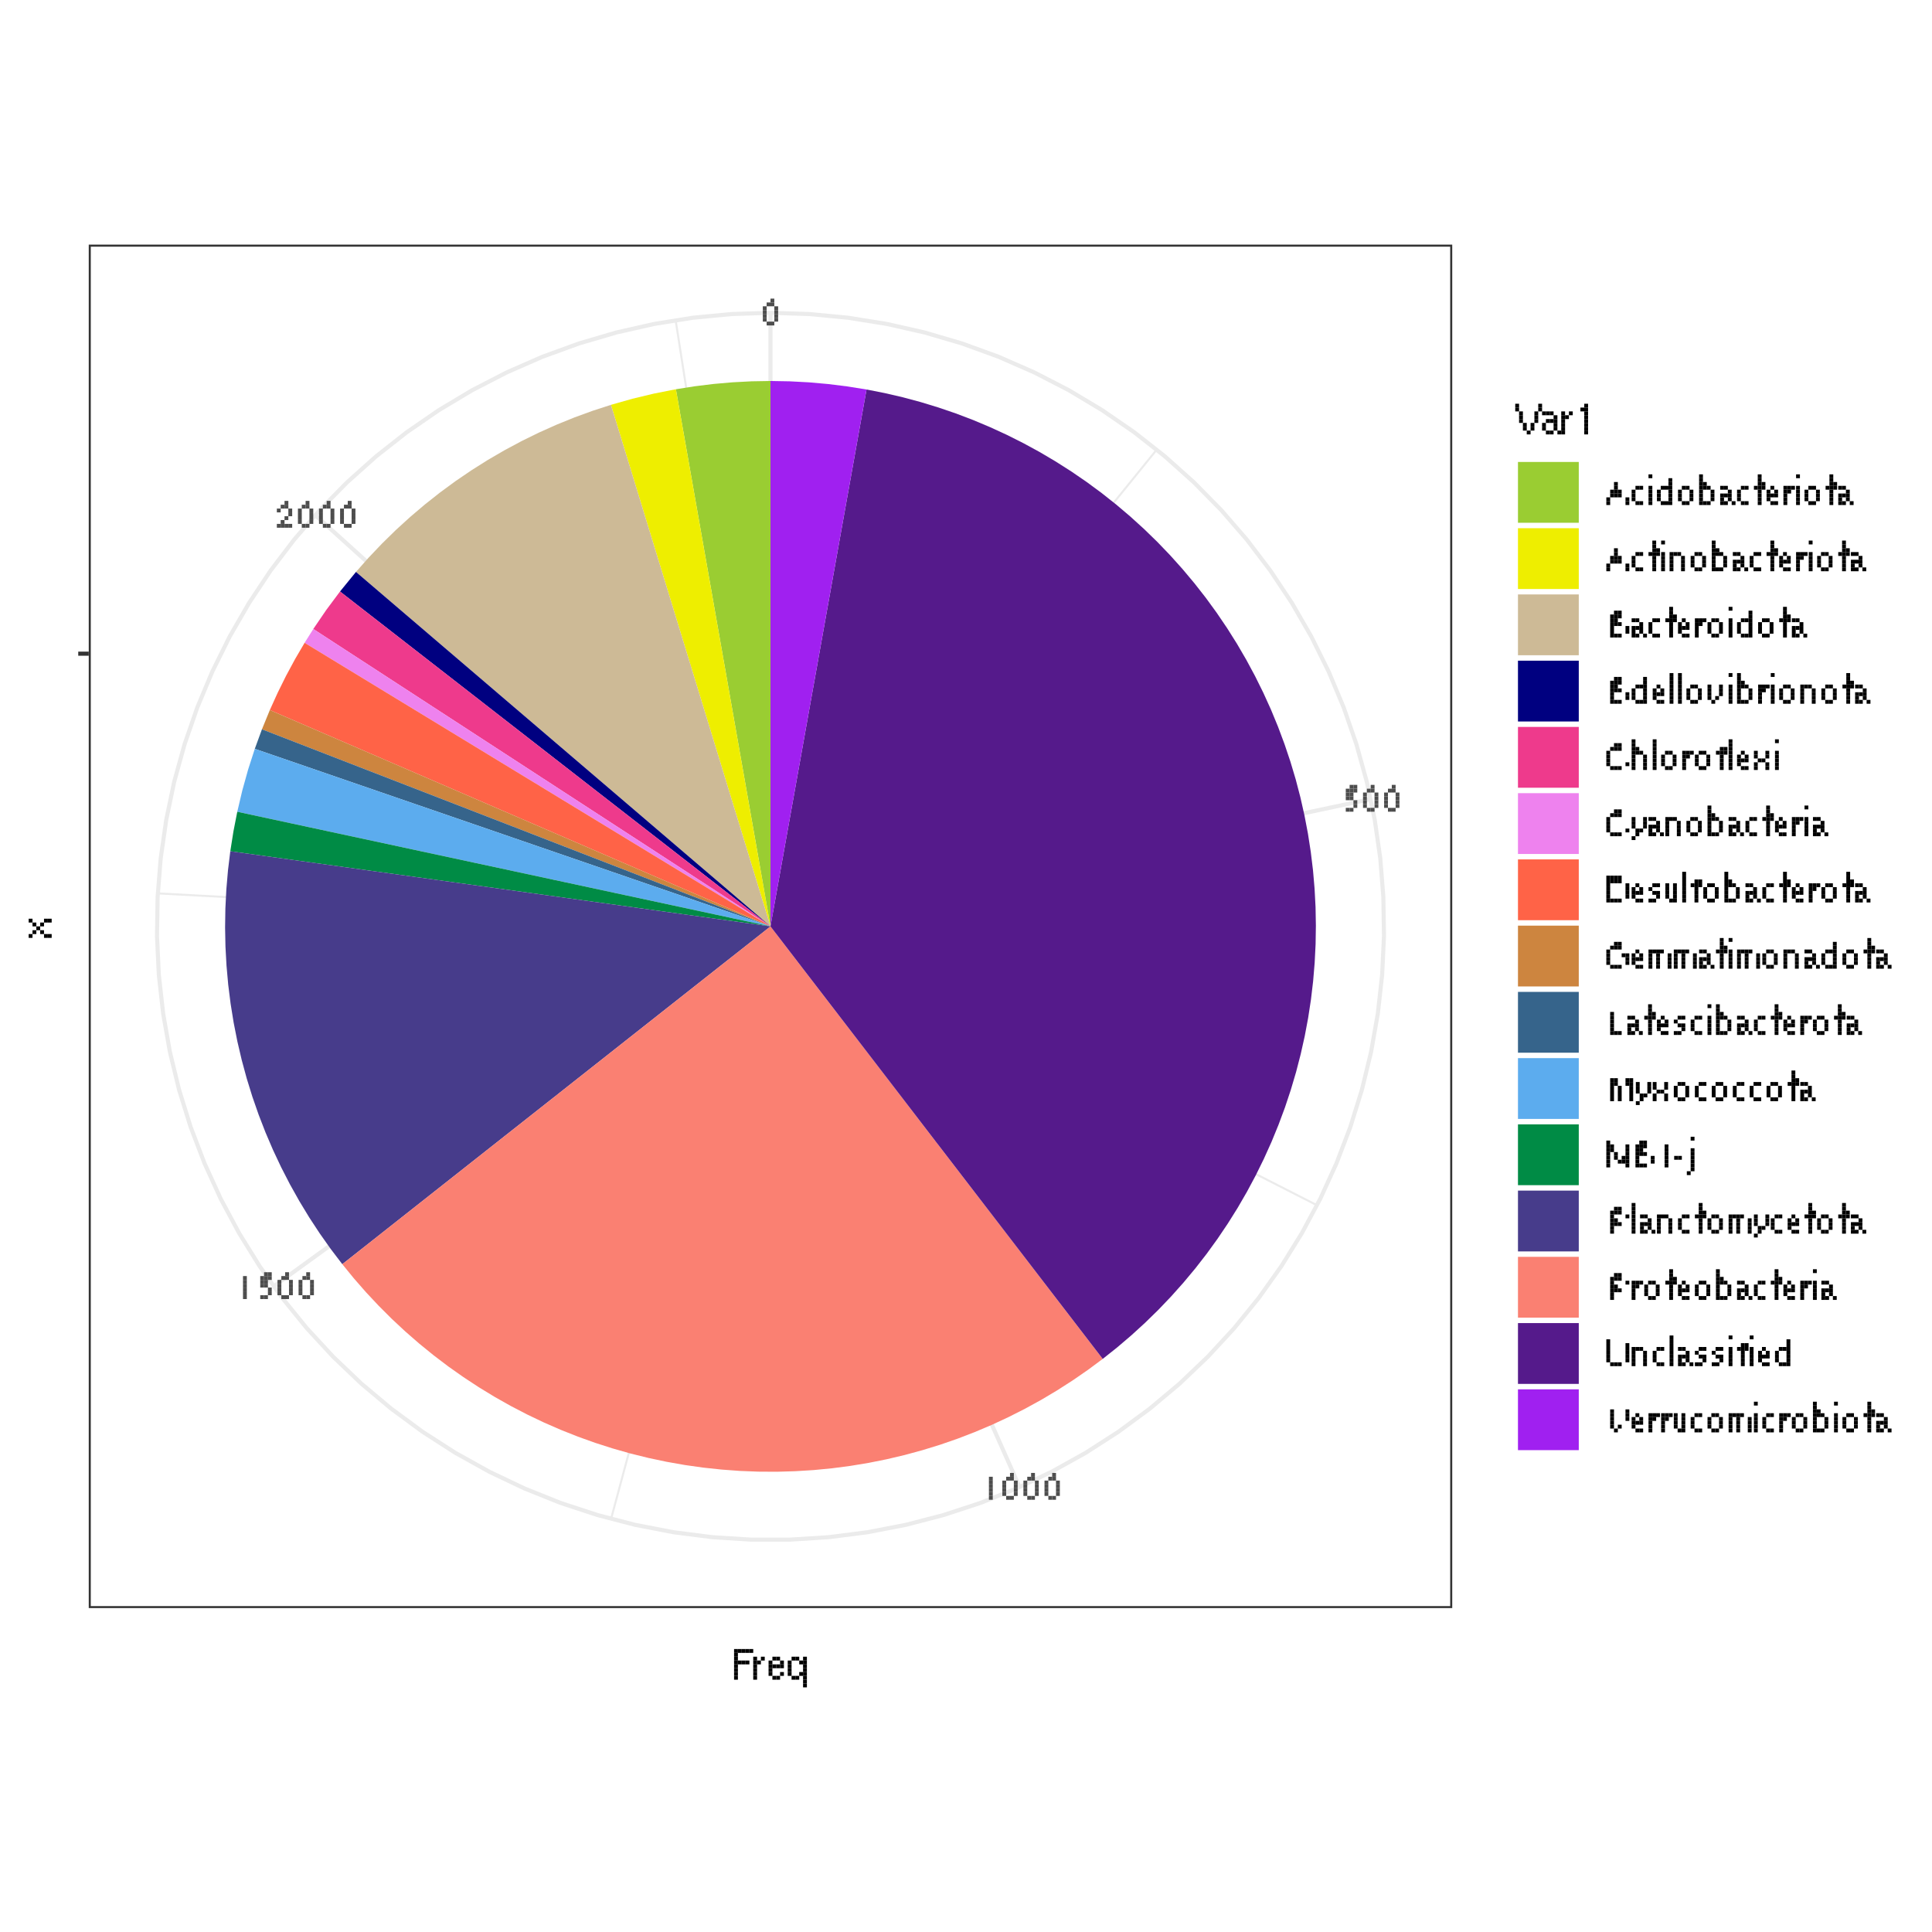 <?xml version="1.0" encoding="UTF-8"?>
<svg xmlns="http://www.w3.org/2000/svg" xmlns:xlink="http://www.w3.org/1999/xlink" width="504pt" height="504pt" viewBox="0 0 504 504" version="1.1">
<defs>
<g>
<symbol overflow="visible" id="glyph0-0">
<g transform="matrix(1,0,0,1,1,-6)">
<rect x="0" y="1" width="1" height="1"/>
<rect x="0" y="3" width="1" height="1"/>
<rect x="0" y="5" width="1" height="1"/>
<rect x="2" y="5" width="1" height="1"/>
<rect x="5" y="5" width="1" height="1"/>
</g>
</symbol>
<symbol overflow="visible" id="glyph0-1">
<g transform="matrix(1,0,0,1,1,-7)">
<rect x="2" y="0" width="1" height="1"/>
<rect x="1" y="1" width="1" height="1"/>
<rect x="2" y="1" width="1" height="1"/>
<rect x="0" y="2" width="1" height="1"/>
<rect x="3" y="2" width="1" height="1"/>
<rect x="0" y="3" width="1" height="1"/>
<rect x="3" y="3" width="1" height="1"/>
<rect x="0" y="4" width="1" height="1"/>
<rect x="3" y="4" width="1" height="1"/>
<rect x="0" y="5" width="1" height="1"/>
<rect x="3" y="5" width="1" height="1"/>
<rect x="1" y="6" width="1" height="1"/>
<rect x="2" y="6" width="1" height="1"/>
</g>
</symbol>
<symbol overflow="visible" id="glyph0-2">
<g transform="matrix(1,0,0,1,2,-7)">
<rect x="1" y="0" width="1" height="1"/>
<rect x="2" y="0" width="1" height="1"/>
<rect x="0" y="1" width="1" height="1"/>
<rect x="1" y="1" width="1" height="1"/>
<rect x="2" y="1" width="1" height="1"/>
<rect x="0" y="2" width="1" height="1"/>
<rect x="1" y="2" width="1" height="1"/>
<rect x="0" y="3" width="1" height="1"/>
<rect x="1" y="3" width="1" height="1"/>
<rect x="2" y="4" width="1" height="1"/>
<rect x="2" y="5" width="1" height="1"/>
<rect x="0" y="6" width="1" height="1"/>
<rect x="1" y="6" width="1" height="1"/>
</g>
</symbol>
<symbol overflow="visible" id="glyph0-3">
<g transform="matrix(1,0,0,1,2,-7)">
<rect x="1" y="1" width="1" height="1"/>
<rect x="1" y="2" width="1" height="1"/>
<rect x="1" y="3" width="1" height="1"/>
<rect x="1" y="4" width="1" height="1"/>
<rect x="1" y="5" width="1" height="1"/>
<rect x="1" y="6" width="1" height="1"/>
</g>
</symbol>
<symbol overflow="visible" id="glyph0-4">
<g transform="matrix(1,0,0,1,1,-7)">
<rect x="2" y="0" width="1" height="1"/>
<rect x="1" y="1" width="1" height="1"/>
<rect x="2" y="1" width="1" height="1"/>
<rect x="0" y="2" width="1" height="1"/>
<rect x="3" y="2" width="1" height="1"/>
<rect x="3" y="3" width="1" height="1"/>
<rect x="2" y="4" width="1" height="1"/>
<rect x="1" y="5" width="1" height="1"/>
<rect x="0" y="6" width="1" height="1"/>
<rect x="1" y="6" width="1" height="1"/>
<rect x="2" y="6" width="1" height="1"/>
<rect x="3" y="6" width="1" height="1"/>
</g>
</symbol>
<symbol overflow="visible" id="glyph0-5">
<g transform="matrix(1,0,0,1,1,-7)">
<rect x="2" y="1" width="1" height="1"/>
<rect x="2" y="2" width="1" height="1"/>
<rect x="1" y="3" width="1" height="1"/>
<rect x="2" y="3" width="1" height="1"/>
<rect x="3" y="3" width="1" height="1"/>
<rect x="1" y="4" width="1" height="1"/>
<rect x="2" y="4" width="1" height="1"/>
<rect x="3" y="4" width="1" height="1"/>
<rect x="0" y="5" width="1" height="1"/>
<rect x="5" y="5" width="1" height="1"/>
<rect x="0" y="6" width="1" height="1"/>
<rect x="5" y="6" width="1" height="1"/>
</g>
</symbol>
<symbol overflow="visible" id="glyph0-6">
<g transform="matrix(1,0,0,1,1,-6)">
<rect x="1" y="1" width="1" height="1"/>
<rect x="2" y="1" width="1" height="1"/>
<rect x="0" y="2" width="1" height="1"/>
<rect x="0" y="3" width="1" height="1"/>
<rect x="0" y="4" width="1" height="1"/>
<rect x="1" y="5" width="1" height="1"/>
<rect x="2" y="5" width="1" height="1"/>
</g>
</symbol>
<symbol overflow="visible" id="glyph0-7">
<g transform="matrix(1,0,0,1,1,-8)">
<rect x="0" y="0" width="1" height="1"/>
<rect x="0" y="3" width="1" height="1"/>
<rect x="0" y="4" width="1" height="1"/>
<rect x="0" y="5" width="1" height="1"/>
<rect x="0" y="6" width="1" height="1"/>
<rect x="0" y="7" width="1" height="1"/>
</g>
</symbol>
<symbol overflow="visible" id="glyph0-8">
<g transform="matrix(1,0,0,1,1,-8)">
<rect x="3" y="1" width="1" height="1"/>
<rect x="3" y="2" width="1" height="1"/>
<rect x="1" y="3" width="1" height="1"/>
<rect x="2" y="3" width="1" height="1"/>
<rect x="3" y="3" width="1" height="1"/>
<rect x="0" y="4" width="1" height="1"/>
<rect x="3" y="4" width="1" height="1"/>
<rect x="0" y="5" width="1" height="1"/>
<rect x="3" y="5" width="1" height="1"/>
<rect x="0" y="6" width="1" height="1"/>
<rect x="3" y="6" width="1" height="1"/>
<rect x="1" y="7" width="1" height="1"/>
<rect x="2" y="7" width="1" height="1"/>
<rect x="3" y="7" width="1" height="1"/>
</g>
</symbol>
<symbol overflow="visible" id="glyph0-9">
<g transform="matrix(1,0,0,1,1,-6)">
<rect x="1" y="1" width="1" height="1"/>
<rect x="2" y="1" width="1" height="1"/>
<rect x="0" y="2" width="1" height="1"/>
<rect x="3" y="2" width="1" height="1"/>
<rect x="0" y="3" width="1" height="1"/>
<rect x="3" y="3" width="1" height="1"/>
<rect x="0" y="4" width="1" height="1"/>
<rect x="3" y="4" width="1" height="1"/>
<rect x="1" y="5" width="1" height="1"/>
<rect x="2" y="5" width="1" height="1"/>
</g>
</symbol>
<symbol overflow="visible" id="glyph0-10">
<g transform="matrix(1,0,0,1,1,-8)">
<rect x="0" y="0" width="1" height="1"/>
<rect x="0" y="1" width="1" height="1"/>
<rect x="0" y="2" width="1" height="1"/>
<rect x="1" y="2" width="1" height="1"/>
<rect x="0" y="3" width="1" height="1"/>
<rect x="1" y="3" width="1" height="1"/>
<rect x="2" y="3" width="1" height="1"/>
<rect x="0" y="4" width="1" height="1"/>
<rect x="3" y="4" width="1" height="1"/>
<rect x="0" y="5" width="1" height="1"/>
<rect x="3" y="5" width="1" height="1"/>
<rect x="0" y="6" width="1" height="1"/>
<rect x="3" y="6" width="1" height="1"/>
<rect x="0" y="7" width="1" height="1"/>
<rect x="1" y="7" width="1" height="1"/>
<rect x="2" y="7" width="1" height="1"/>
</g>
</symbol>
<symbol overflow="visible" id="glyph0-11">
<g transform="matrix(1,0,0,1,1,-6)">
<rect x="0" y="1" width="1" height="1"/>
<rect x="1" y="1" width="1" height="1"/>
<rect x="2" y="2" width="1" height="1"/>
<rect x="0" y="3" width="1" height="1"/>
<rect x="1" y="3" width="1" height="1"/>
<rect x="2" y="3" width="1" height="1"/>
<rect x="0" y="4" width="1" height="1"/>
<rect x="2" y="4" width="1" height="1"/>
<rect x="0" y="5" width="1" height="1"/>
<rect x="1" y="5" width="1" height="1"/>
<rect x="3" y="5" width="1" height="1"/>
</g>
</symbol>
<symbol overflow="visible" id="glyph0-12">
<g transform="matrix(1,0,0,1,1,-8)">
<rect x="1" y="0" width="1" height="1"/>
<rect x="1" y="1" width="1" height="1"/>
<rect x="1" y="2" width="1" height="1"/>
<rect x="2" y="2" width="1" height="1"/>
<rect x="0" y="3" width="1" height="1"/>
<rect x="1" y="3" width="1" height="1"/>
<rect x="2" y="3" width="1" height="1"/>
<rect x="1" y="4" width="1" height="1"/>
<rect x="1" y="5" width="1" height="1"/>
<rect x="1" y="6" width="1" height="1"/>
<rect x="1" y="7" width="1" height="1"/>
</g>
</symbol>
<symbol overflow="visible" id="glyph0-13">
<g transform="matrix(1,0,0,1,1,-6)">
<rect x="1" y="1" width="1" height="1"/>
<rect x="0" y="2" width="1" height="1"/>
<rect x="2" y="2" width="1" height="1"/>
<rect x="0" y="3" width="1" height="1"/>
<rect x="1" y="3" width="1" height="1"/>
<rect x="2" y="3" width="1" height="1"/>
<rect x="0" y="4" width="1" height="1"/>
<rect x="1" y="5" width="1" height="1"/>
<rect x="2" y="5" width="1" height="1"/>
</g>
</symbol>
<symbol overflow="visible" id="glyph0-14">
<g transform="matrix(1,0,0,1,1,-6)">
<rect x="0" y="1" width="1" height="1"/>
<rect x="1" y="1" width="1" height="1"/>
<rect x="2" y="1" width="1" height="1"/>
<rect x="0" y="2" width="1" height="1"/>
<rect x="1" y="2" width="1" height="1"/>
<rect x="0" y="3" width="1" height="1"/>
<rect x="0" y="4" width="1" height="1"/>
<rect x="0" y="5" width="1" height="1"/>
</g>
</symbol>
<symbol overflow="visible" id="glyph0-15">
<g transform="matrix(1,0,0,1,1,-6)">
<rect x="0" y="1" width="1" height="1"/>
<rect x="1" y="1" width="1" height="1"/>
<rect x="2" y="1" width="1" height="1"/>
<rect x="0" y="2" width="1" height="1"/>
<rect x="3" y="2" width="1" height="1"/>
<rect x="0" y="3" width="1" height="1"/>
<rect x="3" y="3" width="1" height="1"/>
<rect x="0" y="4" width="1" height="1"/>
<rect x="3" y="4" width="1" height="1"/>
<rect x="0" y="5" width="1" height="1"/>
<rect x="3" y="5" width="1" height="1"/>
</g>
</symbol>
<symbol overflow="visible" id="glyph0-16">
<g transform="matrix(1,0,0,1,2,-7)">
<rect x="1" y="0" width="1" height="1"/>
<rect x="2" y="0" width="1" height="1"/>
<rect x="0" y="1" width="1" height="1"/>
<rect x="1" y="1" width="1" height="1"/>
<rect x="2" y="1" width="1" height="1"/>
<rect x="0" y="2" width="1" height="1"/>
<rect x="1" y="2" width="1" height="1"/>
<rect x="0" y="3" width="1" height="1"/>
<rect x="1" y="3" width="1" height="1"/>
<rect x="2" y="3" width="1" height="1"/>
<rect x="0" y="4" width="1" height="1"/>
<rect x="4" y="4" width="1" height="1"/>
<rect x="0" y="5" width="1" height="1"/>
<rect x="4" y="5" width="1" height="1"/>
<rect x="0" y="6" width="1" height="1"/>
<rect x="1" y="6" width="1" height="1"/>
<rect x="2" y="6" width="1" height="1"/>
</g>
</symbol>
<symbol overflow="visible" id="glyph0-17">
<g transform="matrix(1,0,0,1,1,-8)">
<rect x="0" y="0" width="1" height="1"/>
<rect x="0" y="1" width="1" height="1"/>
<rect x="0" y="2" width="1" height="1"/>
<rect x="0" y="3" width="1" height="1"/>
<rect x="0" y="4" width="1" height="1"/>
<rect x="0" y="5" width="1" height="1"/>
<rect x="0" y="6" width="1" height="1"/>
<rect x="0" y="7" width="1" height="1"/>
</g>
</symbol>
<symbol overflow="visible" id="glyph0-18">
<g transform="matrix(1,0,0,1,1,-6)">
<rect x="0" y="1" width="1" height="1"/>
<rect x="3" y="1" width="1" height="1"/>
<rect x="0" y="2" width="1" height="1"/>
<rect x="3" y="2" width="1" height="1"/>
<rect x="0" y="3" width="1" height="1"/>
<rect x="3" y="3" width="1" height="1"/>
<rect x="0" y="4" width="1" height="1"/>
<rect x="2" y="4" width="1" height="1"/>
<rect x="1" y="5" width="1" height="1"/>
</g>
</symbol>
<symbol overflow="visible" id="glyph0-19">
<g transform="matrix(1,0,0,1,1,-7)">
<rect x="2" y="0" width="1" height="1"/>
<rect x="3" y="0" width="1" height="1"/>
<rect x="1" y="1" width="1" height="1"/>
<rect x="2" y="1" width="1" height="1"/>
<rect x="3" y="1" width="1" height="1"/>
<rect x="0" y="2" width="1" height="1"/>
<rect x="0" y="3" width="1" height="1"/>
<rect x="0" y="4" width="1" height="1"/>
<rect x="0" y="5" width="1" height="1"/>
<rect x="5" y="5" width="1" height="1"/>
<rect x="1" y="6" width="1" height="1"/>
<rect x="2" y="6" width="1" height="1"/>
<rect x="3" y="6" width="1" height="1"/>
</g>
</symbol>
<symbol overflow="visible" id="glyph0-20">
<g transform="matrix(1,0,0,1,1,-8)">
<rect x="0" y="0" width="1" height="1"/>
<rect x="0" y="1" width="1" height="1"/>
<rect x="0" y="2" width="1" height="1"/>
<rect x="1" y="2" width="1" height="1"/>
<rect x="0" y="3" width="1" height="1"/>
<rect x="1" y="3" width="1" height="1"/>
<rect x="2" y="3" width="1" height="1"/>
<rect x="0" y="4" width="1" height="1"/>
<rect x="3" y="4" width="1" height="1"/>
<rect x="0" y="5" width="1" height="1"/>
<rect x="3" y="5" width="1" height="1"/>
<rect x="0" y="6" width="1" height="1"/>
<rect x="3" y="6" width="1" height="1"/>
<rect x="0" y="7" width="1" height="1"/>
<rect x="3" y="7" width="1" height="1"/>
</g>
</symbol>
<symbol overflow="visible" id="glyph0-21">
<g transform="matrix(1,0,0,1,1,-8)">
<rect x="1" y="2" width="1" height="1"/>
<rect x="2" y="2" width="1" height="1"/>
<rect x="0" y="3" width="1" height="1"/>
<rect x="1" y="3" width="1" height="1"/>
<rect x="2" y="3" width="1" height="1"/>
<rect x="1" y="4" width="1" height="1"/>
<rect x="1" y="5" width="1" height="1"/>
<rect x="1" y="6" width="1" height="1"/>
<rect x="1" y="7" width="1" height="1"/>
</g>
</symbol>
<symbol overflow="visible" id="glyph0-22">
<g transform="matrix(1,0,0,1,1,-6)">
<rect x="0" y="1" width="1" height="1"/>
<rect x="3" y="1" width="1" height="1"/>
<rect x="0" y="2" width="1" height="1"/>
<rect x="3" y="2" width="1" height="1"/>
<rect x="1" y="3" width="1" height="1"/>
<rect x="2" y="3" width="1" height="1"/>
<rect x="0" y="4" width="1" height="1"/>
<rect x="3" y="4" width="1" height="1"/>
<rect x="0" y="5" width="1" height="1"/>
<rect x="3" y="5" width="1" height="1"/>
</g>
</symbol>
<symbol overflow="visible" id="glyph0-23">
<g transform="matrix(1,0,0,1,1,-6)">
<rect x="0" y="1" width="1" height="1"/>
<rect x="3" y="1" width="1" height="1"/>
<rect x="0" y="2" width="1" height="1"/>
<rect x="3" y="2" width="1" height="1"/>
<rect x="0" y="3" width="1" height="1"/>
<rect x="3" y="3" width="1" height="1"/>
<rect x="1" y="4" width="1" height="1"/>
<rect x="2" y="4" width="1" height="1"/>
<rect x="1" y="5" width="1" height="1"/>
<rect x="0" y="6" width="1" height="1"/>
</g>
</symbol>
<symbol overflow="visible" id="glyph0-24">
<g transform="matrix(1,0,0,1,1,-7)">
<rect x="0" y="0" width="1" height="1"/>
<rect x="1" y="0" width="1" height="1"/>
<rect x="2" y="0" width="1" height="1"/>
<rect x="3" y="0" width="1" height="1"/>
<rect x="0" y="1" width="1" height="1"/>
<rect x="1" y="1" width="1" height="1"/>
<rect x="2" y="1" width="1" height="1"/>
<rect x="3" y="1" width="1" height="1"/>
<rect x="0" y="2" width="1" height="1"/>
<rect x="5" y="2" width="1" height="1"/>
<rect x="0" y="3" width="1" height="1"/>
<rect x="5" y="3" width="1" height="1"/>
<rect x="0" y="4" width="1" height="1"/>
<rect x="5" y="4" width="1" height="1"/>
<rect x="0" y="5" width="1" height="1"/>
<rect x="5" y="5" width="1" height="1"/>
<rect x="0" y="6" width="1" height="1"/>
<rect x="1" y="6" width="1" height="1"/>
<rect x="2" y="6" width="1" height="1"/>
<rect x="3" y="6" width="1" height="1"/>
</g>
</symbol>
<symbol overflow="visible" id="glyph0-25">
<g transform="matrix(1,0,0,1,1,-6)">
<rect x="1" y="1" width="1" height="1"/>
<rect x="2" y="1" width="1" height="1"/>
<rect x="0" y="2" width="1" height="1"/>
<rect x="1" y="3" width="1" height="1"/>
<rect x="2" y="3" width="1" height="1"/>
<rect x="2" y="4" width="1" height="1"/>
<rect x="0" y="5" width="1" height="1"/>
<rect x="1" y="5" width="1" height="1"/>
</g>
</symbol>
<symbol overflow="visible" id="glyph0-26">
<g transform="matrix(1,0,0,1,1,-6)">
<rect x="0" y="1" width="1" height="1"/>
<rect x="2" y="1" width="1" height="1"/>
<rect x="0" y="2" width="1" height="1"/>
<rect x="2" y="2" width="1" height="1"/>
<rect x="0" y="3" width="1" height="1"/>
<rect x="2" y="3" width="1" height="1"/>
<rect x="0" y="4" width="1" height="1"/>
<rect x="2" y="4" width="1" height="1"/>
<rect x="1" y="5" width="1" height="1"/>
<rect x="2" y="5" width="1" height="1"/>
</g>
</symbol>
<symbol overflow="visible" id="glyph0-27">
<g transform="matrix(1,0,0,1,1,-7)">
<rect x="2" y="0" width="1" height="1"/>
<rect x="3" y="0" width="1" height="1"/>
<rect x="1" y="1" width="1" height="1"/>
<rect x="2" y="1" width="1" height="1"/>
<rect x="3" y="1" width="1" height="1"/>
<rect x="0" y="2" width="1" height="1"/>
<rect x="0" y="3" width="1" height="1"/>
<rect x="4" y="3" width="1" height="1"/>
<rect x="5" y="3" width="1" height="1"/>
<rect x="0" y="4" width="1" height="1"/>
<rect x="5" y="4" width="1" height="1"/>
<rect x="0" y="5" width="1" height="1"/>
<rect x="5" y="5" width="1" height="1"/>
<rect x="1" y="6" width="1" height="1"/>
<rect x="2" y="6" width="1" height="1"/>
<rect x="3" y="6" width="1" height="1"/>
</g>
</symbol>
<symbol overflow="visible" id="glyph0-28">
<g transform="matrix(1,0,0,1,1,-6)">
<rect x="0" y="1" width="1" height="1"/>
<rect x="1" y="1" width="1" height="1"/>
<rect x="2" y="1" width="1" height="1"/>
<rect x="3" y="1" width="1" height="1"/>
<rect x="0" y="2" width="1" height="1"/>
<rect x="2" y="2" width="1" height="1"/>
<rect x="5" y="2" width="1" height="1"/>
<rect x="0" y="3" width="1" height="1"/>
<rect x="2" y="3" width="1" height="1"/>
<rect x="5" y="3" width="1" height="1"/>
<rect x="0" y="4" width="1" height="1"/>
<rect x="2" y="4" width="1" height="1"/>
<rect x="5" y="4" width="1" height="1"/>
<rect x="0" y="5" width="1" height="1"/>
<rect x="2" y="5" width="1" height="1"/>
<rect x="5" y="5" width="1" height="1"/>
</g>
</symbol>
<symbol overflow="visible" id="glyph0-29">
<g transform="matrix(1,0,0,1,2,-7)">
<rect x="0" y="1" width="1" height="1"/>
<rect x="0" y="2" width="1" height="1"/>
<rect x="0" y="3" width="1" height="1"/>
<rect x="0" y="4" width="1" height="1"/>
<rect x="0" y="5" width="1" height="1"/>
<rect x="0" y="6" width="1" height="1"/>
<rect x="1" y="6" width="1" height="1"/>
<rect x="2" y="6" width="1" height="1"/>
</g>
</symbol>
<symbol overflow="visible" id="glyph0-30">
<g transform="matrix(1,0,0,1,2,-7)">
<rect x="0" y="1" width="1" height="1"/>
<rect x="1" y="1" width="1" height="1"/>
<rect x="4" y="1" width="1" height="1"/>
<rect x="5" y="1" width="1" height="1"/>
<rect x="0" y="2" width="1" height="1"/>
<rect x="1" y="2" width="1" height="1"/>
<rect x="4" y="2" width="1" height="1"/>
<rect x="5" y="2" width="1" height="1"/>
<rect x="0" y="3" width="1" height="1"/>
<rect x="2" y="3" width="1" height="1"/>
<rect x="5" y="3" width="1" height="1"/>
<rect x="0" y="4" width="1" height="1"/>
<rect x="2" y="4" width="1" height="1"/>
<rect x="5" y="4" width="1" height="1"/>
<rect x="0" y="5" width="1" height="1"/>
<rect x="2" y="5" width="1" height="1"/>
<rect x="5" y="5" width="1" height="1"/>
<rect x="0" y="6" width="1" height="1"/>
<rect x="2" y="6" width="1" height="1"/>
<rect x="5" y="6" width="1" height="1"/>
</g>
</symbol>
<symbol overflow="visible" id="glyph0-31">
<g transform="matrix(1,0,0,1,1,-7)">
<rect x="0" y="0" width="1" height="1"/>
<rect x="0" y="1" width="1" height="1"/>
<rect x="1" y="1" width="1" height="1"/>
<rect x="5" y="1" width="1" height="1"/>
<rect x="0" y="2" width="1" height="1"/>
<rect x="1" y="2" width="1" height="1"/>
<rect x="5" y="2" width="1" height="1"/>
<rect x="0" y="3" width="1" height="1"/>
<rect x="2" y="3" width="1" height="1"/>
<rect x="5" y="3" width="1" height="1"/>
<rect x="0" y="4" width="1" height="1"/>
<rect x="2" y="4" width="1" height="1"/>
<rect x="4" y="4" width="1" height="1"/>
<rect x="5" y="4" width="1" height="1"/>
<rect x="0" y="5" width="1" height="1"/>
<rect x="3" y="5" width="1" height="1"/>
<rect x="4" y="5" width="1" height="1"/>
<rect x="5" y="5" width="1" height="1"/>
<rect x="0" y="6" width="1" height="1"/>
<rect x="5" y="6" width="1" height="1"/>
</g>
</symbol>
<symbol overflow="visible" id="glyph0-32">
<g transform="matrix(1,0,0,1,0,-4)">
<rect x="0" y="1" width="1" height="1"/>
<rect x="1" y="1" width="1" height="1"/>
</g>
</symbol>
<symbol overflow="visible" id="glyph0-33">
<g transform="matrix(1,0,0,1,0,-8)">
<rect x="1" y="0" width="1" height="1"/>
<rect x="1" y="3" width="1" height="1"/>
<rect x="1" y="4" width="1" height="1"/>
<rect x="1" y="5" width="1" height="1"/>
<rect x="1" y="6" width="1" height="1"/>
<rect x="1" y="7" width="1" height="1"/>
<rect x="1" y="8" width="1" height="1"/>
<rect x="0" y="9" width="1" height="1"/>
</g>
</symbol>
<symbol overflow="visible" id="glyph0-34">
<g transform="matrix(1,0,0,1,2,-7)">
<rect x="1" y="0" width="1" height="1"/>
<rect x="2" y="0" width="1" height="1"/>
<rect x="0" y="1" width="1" height="1"/>
<rect x="1" y="1" width="1" height="1"/>
<rect x="2" y="1" width="1" height="1"/>
<rect x="0" y="2" width="1" height="1"/>
<rect x="4" y="2" width="1" height="1"/>
<rect x="0" y="3" width="1" height="1"/>
<rect x="1" y="3" width="1" height="1"/>
<rect x="0" y="4" width="1" height="1"/>
<rect x="1" y="4" width="1" height="1"/>
<rect x="2" y="4" width="1" height="1"/>
<rect x="0" y="5" width="1" height="1"/>
<rect x="0" y="6" width="1" height="1"/>
</g>
</symbol>
<symbol overflow="visible" id="glyph0-35">
<g transform="matrix(1,0,0,1,1,-7)">
<rect x="0" y="0" width="1" height="1"/>
<rect x="0" y="1" width="1" height="1"/>
<rect x="5" y="1" width="1" height="1"/>
<rect x="0" y="2" width="1" height="1"/>
<rect x="5" y="2" width="1" height="1"/>
<rect x="0" y="3" width="1" height="1"/>
<rect x="5" y="3" width="1" height="1"/>
<rect x="0" y="4" width="1" height="1"/>
<rect x="5" y="4" width="1" height="1"/>
<rect x="0" y="5" width="1" height="1"/>
<rect x="5" y="5" width="1" height="1"/>
<rect x="1" y="6" width="1" height="1"/>
<rect x="2" y="6" width="1" height="1"/>
<rect x="3" y="6" width="1" height="1"/>
</g>
</symbol>
<symbol overflow="visible" id="glyph0-36">
<g transform="matrix(1,0,0,1,2,-7)">
<rect x="0" y="1" width="1" height="1"/>
<rect x="4" y="1" width="1" height="1"/>
<rect x="0" y="2" width="1" height="1"/>
<rect x="4" y="2" width="1" height="1"/>
<rect x="0" y="3" width="1" height="1"/>
<rect x="4" y="3" width="1" height="1"/>
<rect x="0" y="4" width="1" height="1"/>
<rect x="0" y="5" width="1" height="1"/>
<rect x="2" y="5" width="1" height="1"/>
<rect x="1" y="6" width="1" height="1"/>
</g>
</symbol>
<symbol overflow="visible" id="glyph1-0">
<g transform="matrix(1,0,0,1,1,-7)">
<rect x="0" y="0" width="1" height="1"/>
<rect x="2" y="0" width="1" height="1"/>
<rect x="4" y="0" width="1" height="1"/>
<rect x="0" y="2" width="1" height="1"/>
<rect x="4" y="2" width="1" height="1"/>
<rect x="0" y="4" width="1" height="1"/>
<rect x="4" y="4" width="1" height="1"/>
<rect x="0" y="6" width="1" height="1"/>
<rect x="2" y="6" width="1" height="1"/>
<rect x="4" y="6" width="1" height="1"/>
</g>
</symbol>
<symbol overflow="visible" id="glyph1-1">
<g transform="matrix(1,0,0,1,1,-8)">
<rect x="0" y="0" width="1" height="1"/>
<rect x="1" y="0" width="1" height="1"/>
<rect x="2" y="0" width="1" height="1"/>
<rect x="3" y="0" width="1" height="1"/>
<rect x="4" y="0" width="1" height="1"/>
<rect x="0" y="1" width="1" height="1"/>
<rect x="0" y="2" width="1" height="1"/>
<rect x="0" y="3" width="1" height="1"/>
<rect x="1" y="3" width="1" height="1"/>
<rect x="2" y="3" width="1" height="1"/>
<rect x="3" y="3" width="1" height="1"/>
<rect x="0" y="4" width="1" height="1"/>
<rect x="0" y="5" width="1" height="1"/>
<rect x="0" y="6" width="1" height="1"/>
<rect x="0" y="7" width="1" height="1"/>
</g>
</symbol>
<symbol overflow="visible" id="glyph1-2">
<g transform="matrix(1,0,0,1,0,-6)">
<rect x="0" y="0" width="1" height="1"/>
<rect x="2" y="0" width="1" height="1"/>
<rect x="0" y="1" width="1" height="1"/>
<rect x="1" y="1" width="1" height="1"/>
<rect x="0" y="2" width="1" height="1"/>
<rect x="0" y="3" width="1" height="1"/>
<rect x="0" y="4" width="1" height="1"/>
<rect x="0" y="5" width="1" height="1"/>
</g>
</symbol>
<symbol overflow="visible" id="glyph1-3">
<g transform="matrix(1,0,0,1,0,-6)">
<rect x="1" y="0" width="1" height="1"/>
<rect x="2" y="0" width="1" height="1"/>
<rect x="0" y="1" width="1" height="1"/>
<rect x="3" y="1" width="1" height="1"/>
<rect x="0" y="2" width="1" height="1"/>
<rect x="1" y="2" width="1" height="1"/>
<rect x="2" y="2" width="1" height="1"/>
<rect x="3" y="2" width="1" height="1"/>
<rect x="0" y="3" width="1" height="1"/>
<rect x="0" y="4" width="1" height="1"/>
<rect x="3" y="4" width="1" height="1"/>
<rect x="1" y="5" width="1" height="1"/>
<rect x="2" y="5" width="1" height="1"/>
</g>
</symbol>
<symbol overflow="visible" id="glyph1-4">
<g transform="matrix(1,0,0,1,0,-6)">
<rect x="1" y="0" width="1" height="1"/>
<rect x="2" y="0" width="1" height="1"/>
<rect x="4" y="0" width="1" height="1"/>
<rect x="0" y="1" width="1" height="1"/>
<rect x="3" y="1" width="1" height="1"/>
<rect x="4" y="1" width="1" height="1"/>
<rect x="0" y="2" width="1" height="1"/>
<rect x="4" y="2" width="1" height="1"/>
<rect x="0" y="3" width="1" height="1"/>
<rect x="4" y="3" width="1" height="1"/>
<rect x="0" y="4" width="1" height="1"/>
<rect x="3" y="4" width="1" height="1"/>
<rect x="4" y="4" width="1" height="1"/>
<rect x="1" y="5" width="1" height="1"/>
<rect x="2" y="5" width="1" height="1"/>
<rect x="4" y="5" width="1" height="1"/>
<rect x="4" y="6" width="1" height="1"/>
<rect x="4" y="7" width="1" height="1"/>
</g>
</symbol>
<symbol overflow="visible" id="glyph1-5">
<g transform="matrix(1,0,0,1,0,-8)">
<rect x="0" y="0" width="1" height="1"/>
<rect x="6" y="0" width="1" height="1"/>
<rect x="0" y="1" width="1" height="1"/>
<rect x="6" y="1" width="1" height="1"/>
<rect x="1" y="2" width="1" height="1"/>
<rect x="5" y="2" width="1" height="1"/>
<rect x="1" y="3" width="1" height="1"/>
<rect x="5" y="3" width="1" height="1"/>
<rect x="1" y="4" width="1" height="1"/>
<rect x="5" y="4" width="1" height="1"/>
<rect x="2" y="5" width="1" height="1"/>
<rect x="4" y="5" width="1" height="1"/>
<rect x="2" y="6" width="1" height="1"/>
<rect x="4" y="6" width="1" height="1"/>
<rect x="3" y="7" width="1" height="1"/>
</g>
</symbol>
<symbol overflow="visible" id="glyph1-6">
<g transform="matrix(1,0,0,1,0,-6)">
<rect x="0" y="0" width="1" height="1"/>
<rect x="1" y="0" width="1" height="1"/>
<rect x="2" y="0" width="1" height="1"/>
<rect x="3" y="1" width="1" height="1"/>
<rect x="1" y="2" width="1" height="1"/>
<rect x="2" y="2" width="1" height="1"/>
<rect x="3" y="2" width="1" height="1"/>
<rect x="0" y="3" width="1" height="1"/>
<rect x="3" y="3" width="1" height="1"/>
<rect x="0" y="4" width="1" height="1"/>
<rect x="3" y="4" width="1" height="1"/>
<rect x="1" y="5" width="1" height="1"/>
<rect x="2" y="5" width="1" height="1"/>
<rect x="4" y="5" width="1" height="1"/>
</g>
</symbol>
<symbol overflow="visible" id="glyph1-7">
<g transform="matrix(1,0,0,1,1,-8)">
<rect x="1" y="0" width="1" height="1"/>
<rect x="0" y="1" width="1" height="1"/>
<rect x="1" y="1" width="1" height="1"/>
<rect x="1" y="2" width="1" height="1"/>
<rect x="1" y="3" width="1" height="1"/>
<rect x="1" y="4" width="1" height="1"/>
<rect x="1" y="5" width="1" height="1"/>
<rect x="1" y="6" width="1" height="1"/>
<rect x="1" y="7" width="1" height="1"/>
</g>
</symbol>
<symbol overflow="visible" id="glyph2-0">
<g transform="matrix(1,0,0,1,-7,-6)">
<rect x="0" y="0" width="1" height="1"/>
<rect x="2" y="0" width="1" height="1"/>
<rect x="4" y="0" width="1" height="1"/>
<rect x="6" y="0" width="1" height="1"/>
<rect x="0" y="2" width="1" height="1"/>
<rect x="6" y="2" width="1" height="1"/>
<rect x="0" y="4" width="1" height="1"/>
<rect x="2" y="4" width="1" height="1"/>
<rect x="4" y="4" width="1" height="1"/>
<rect x="6" y="4" width="1" height="1"/>
</g>
</symbol>
<symbol overflow="visible" id="glyph2-1">
<g transform="matrix(1,0,0,1,-6,-5)">
<rect x="0" y="0" width="1" height="1"/>
<rect x="4" y="0" width="1" height="1"/>
<rect x="5" y="0" width="1" height="1"/>
<rect x="1" y="1" width="1" height="1"/>
<rect x="3" y="1" width="1" height="1"/>
<rect x="2" y="2" width="1" height="1"/>
<rect x="1" y="3" width="1" height="1"/>
<rect x="3" y="3" width="1" height="1"/>
<rect x="0" y="4" width="1" height="1"/>
<rect x="4" y="4" width="1" height="1"/>
<rect x="5" y="4" width="1" height="1"/>
</g>
</symbol>
</g>
<clipPath id="clip1">
  <path d="M 0 58.34 L 504 58.34 L 504 445.664 L 0 445.664 Z M 0 58.34 "/>
</clipPath>
<clipPath id="clip2">
  <path d="M 23.152 63.816 L 378.844 63.816 L 378.844 419.508 L 23.152 419.508 Z M 23.152 63.816 "/>
</clipPath>
<clipPath id="clip3">
  <path d="M 23.152 63.816 L 378.844 63.816 L 378.844 419.508 L 23.152 419.508 Z M 23.152 63.816 "/>
</clipPath>
</defs>
<g id="surface1136">
<rect x="0" y="0" width="504" height="504" style="fill:rgb(100%,100%,100%);fill-opacity:1;stroke:none;"/>
<g clip-path="url(#clip1)" clip-rule="nonzero">
<path style="fill-rule:nonzero;fill:rgb(100%,100%,100%);fill-opacity:1;stroke-width:1.067;stroke-linecap:round;stroke-linejoin:round;stroke:rgb(100%,100%,100%);stroke-opacity:1;stroke-miterlimit:10;" d="M 0 445.66 L 504 445.66 L 504 58.336 L 0 58.336 Z M 0 445.66 "/>
</g>
<g clip-path="url(#clip2)" clip-rule="nonzero">
<path style=" stroke:none;fill-rule:nonzero;fill:rgb(100%,100%,100%);fill-opacity:1;" d="M 23.152 419.512 L 378.844 419.512 L 378.844 63.82 L 23.152 63.82 Z M 23.152 419.512 "/>
</g>
<path style="fill:none;stroke-width:1.067;stroke-linecap:butt;stroke-linejoin:round;stroke:rgb(92.157%,92.157%,92.157%);stroke-opacity:1;stroke-miterlimit:10;" d="M 200.996 241.664 L 200.996 81.602 "/>
<path style="fill:none;stroke-width:1.067;stroke-linecap:butt;stroke-linejoin:round;stroke:rgb(92.157%,92.157%,92.157%);stroke-opacity:1;stroke-miterlimit:10;" d="M 200.996 241.664 L 357.574 208.449 "/>
<path style="fill:none;stroke-width:1.067;stroke-linecap:butt;stroke-linejoin:round;stroke:rgb(92.157%,92.157%,92.157%);stroke-opacity:1;stroke-miterlimit:10;" d="M 200.996 241.664 L 265.98 387.941 "/>
<path style="fill:none;stroke-width:1.067;stroke-linecap:butt;stroke-linejoin:round;stroke:rgb(92.157%,92.157%,92.157%);stroke-opacity:1;stroke-miterlimit:10;" d="M 200.996 241.664 L 71.391 335.586 "/>
<path style="fill:none;stroke-width:1.067;stroke-linecap:butt;stroke-linejoin:round;stroke:rgb(92.157%,92.157%,92.157%);stroke-opacity:1;stroke-miterlimit:10;" d="M 200.996 241.664 L 82.223 134.367 "/>
<path style="fill:none;stroke-width:0.533;stroke-linecap:butt;stroke-linejoin:round;stroke:rgb(92.157%,92.157%,92.157%);stroke-opacity:1;stroke-miterlimit:10;" d="M 200.996 241.664 L 200.996 81.602 "/>
<path style="fill:none;stroke-width:0.533;stroke-linecap:butt;stroke-linejoin:round;stroke:rgb(92.157%,92.157%,92.157%);stroke-opacity:1;stroke-miterlimit:10;" d="M 200.996 241.664 L 301.754 117.293 "/>
<path style="fill:none;stroke-width:0.533;stroke-linecap:butt;stroke-linejoin:round;stroke:rgb(92.157%,92.157%,92.157%);stroke-opacity:1;stroke-miterlimit:10;" d="M 200.996 241.664 L 357.574 208.449 "/>
<path style="fill:none;stroke-width:0.533;stroke-linecap:butt;stroke-linejoin:round;stroke:rgb(92.157%,92.157%,92.157%);stroke-opacity:1;stroke-miterlimit:10;" d="M 200.996 241.664 L 343.57 314.418 "/>
<path style="fill:none;stroke-width:0.533;stroke-linecap:butt;stroke-linejoin:round;stroke:rgb(92.157%,92.157%,92.157%);stroke-opacity:1;stroke-miterlimit:10;" d="M 200.996 241.664 L 265.98 387.941 "/>
<path style="fill:none;stroke-width:0.533;stroke-linecap:butt;stroke-linejoin:round;stroke:rgb(92.157%,92.157%,92.157%);stroke-opacity:1;stroke-miterlimit:10;" d="M 200.996 241.664 L 159.41 396.23 "/>
<path style="fill:none;stroke-width:0.533;stroke-linecap:butt;stroke-linejoin:round;stroke:rgb(92.157%,92.157%,92.157%);stroke-opacity:1;stroke-miterlimit:10;" d="M 200.996 241.664 L 71.391 335.586 "/>
<path style="fill:none;stroke-width:0.533;stroke-linecap:butt;stroke-linejoin:round;stroke:rgb(92.157%,92.157%,92.157%);stroke-opacity:1;stroke-miterlimit:10;" d="M 200.996 241.664 L 41.168 233.059 "/>
<path style="fill:none;stroke-width:0.533;stroke-linecap:butt;stroke-linejoin:round;stroke:rgb(92.157%,92.157%,92.157%);stroke-opacity:1;stroke-miterlimit:10;" d="M 200.996 241.664 L 82.223 134.367 "/>
<path style="fill:none;stroke-width:0.533;stroke-linecap:butt;stroke-linejoin:round;stroke:rgb(92.157%,92.157%,92.157%);stroke-opacity:1;stroke-miterlimit:10;" d="M 200.996 241.664 L 176.25 83.527 "/>
<path style="fill:none;stroke-width:1.067;stroke-linecap:butt;stroke-linejoin:round;stroke:rgb(92.157%,92.157%,92.157%);stroke-opacity:1;stroke-miterlimit:10;" d="M 200.996 170.527 L 205.508 170.668 L 210.004 171.098 L 214.461 171.812 L 218.863 172.805 L 223.195 174.078 L 227.438 175.621 L 231.57 177.43 L 235.586 179.5 L 239.457 181.82 L 243.176 184.379 L 246.723 187.168 L 250.09 190.18 L 253.254 193.395 L 256.211 196.809 L 258.945 200.398 L 261.445 204.16 L 263.703 208.066 L 265.707 212.113 L 267.449 216.277 L 268.926 220.543 L 270.129 224.895 L 271.055 229.312 L 271.695 233.781 L 272.055 238.281 L 272.125 242.793 L 271.91 247.301 L 271.41 251.789 L 270.629 256.234 L 269.562 260.621 L 268.223 264.93 L 266.613 269.148 L 264.738 273.254 L 262.605 277.234 L 260.227 281.07 L 257.605 284.746 L 254.762 288.25 L 251.695 291.566 L 248.43 294.68 L 244.973 297.582 L 241.336 300.258 L 237.539 302.699 L 233.594 304.895 L 229.52 306.836 L 225.328 308.512 L 221.039 309.922 L 216.668 311.055 L 212.238 311.91 L 207.758 312.48 L 203.254 312.766 L 198.738 312.766 L 194.234 312.48 L 189.758 311.91 L 185.324 311.055 L 180.953 309.922 L 176.668 308.512 L 172.477 306.836 L 168.398 304.895 L 164.453 302.699 L 160.656 300.258 L 157.023 297.582 L 153.562 294.68 L 150.297 291.566 L 147.234 288.25 L 144.387 284.746 L 141.77 281.07 L 139.391 277.234 L 137.258 273.254 L 135.383 269.148 L 133.77 264.93 L 132.43 260.621 L 131.367 256.234 L 130.582 251.789 L 130.082 247.301 L 129.867 242.793 L 129.938 238.281 L 130.297 233.781 L 130.938 229.312 L 131.863 224.895 L 133.066 220.543 L 134.543 216.277 L 136.289 212.113 L 138.293 208.066 L 140.547 204.16 L 143.051 200.398 L 145.781 196.809 L 148.738 193.395 L 151.906 190.18 L 155.27 187.168 L 158.82 184.379 L 162.535 181.82 L 166.41 179.5 L 170.422 177.43 L 174.559 175.621 L 178.801 174.078 L 183.129 172.805 L 187.535 171.812 L 191.992 171.098 L 196.484 170.668 L 200.996 170.527 "/>
<path style="fill:none;stroke-width:1.067;stroke-linecap:butt;stroke-linejoin:round;stroke:rgb(92.157%,92.157%,92.157%);stroke-opacity:1;stroke-miterlimit:10;" d="M 200.996 81.602 L 211.148 81.926 L 221.258 82.891 L 231.289 84.496 L 241.195 86.734 L 250.941 89.594 L 260.484 93.066 L 269.789 97.141 L 278.82 101.793 L 287.531 107.012 L 295.898 112.77 L 303.883 119.051 L 311.453 125.824 L 318.578 133.062 L 325.227 140.738 L 331.379 148.82 L 337.004 157.277 L 342.082 166.07 L 346.594 175.172 L 350.52 184.539 L 353.84 194.141 L 356.547 203.93 L 358.629 213.871 L 360.074 223.922 L 360.879 234.047 L 361.039 244.203 L 360.555 254.348 L 359.43 264.445 L 357.664 274.445 L 355.27 284.316 L 352.254 294.016 L 348.629 303.504 L 344.41 312.742 L 339.613 321.695 L 334.258 330.324 L 328.367 338.598 L 321.965 346.484 L 315.07 353.945 L 307.723 360.953 L 299.941 367.48 L 291.762 373.504 L 283.219 378.996 L 274.34 383.934 L 265.172 388.297 L 255.742 392.074 L 246.09 395.242 L 236.262 397.793 L 226.285 399.715 L 216.211 401 L 206.074 401.645 L 195.918 401.645 L 185.781 401 L 175.707 399.715 L 165.734 397.793 L 155.902 395.242 L 146.254 392.074 L 136.824 388.297 L 127.652 383.934 L 118.777 378.996 L 110.234 373.504 L 102.055 367.48 L 94.273 360.953 L 86.922 353.945 L 80.031 346.484 L 73.625 338.598 L 67.734 330.324 L 62.379 321.695 L 57.582 312.742 L 53.363 303.504 L 49.738 294.016 L 46.723 284.316 L 44.328 274.445 L 42.566 264.445 L 41.438 254.348 L 40.957 244.203 L 41.117 234.047 L 41.922 223.922 L 43.367 213.871 L 45.445 203.93 L 48.152 194.141 L 51.477 184.539 L 55.398 175.172 L 59.91 166.07 L 64.988 157.277 L 70.613 148.82 L 76.766 140.738 L 83.418 133.062 L 90.543 125.824 L 98.109 119.051 L 106.094 112.77 L 114.461 107.012 L 123.176 101.793 L 132.203 97.141 L 141.508 93.066 L 151.051 89.594 L 160.797 86.734 L 170.707 84.496 L 180.734 82.891 L 190.844 81.926 L 200.996 81.602 "/>
<path style=" stroke:none;fill-rule:nonzero;fill:rgb(60.392%,80.392%,19.608%);fill-opacity:1;" d="M 200.996 241.664 L 200.996 99.387 L 196.039 99.473 L 191.086 99.734 L 186.145 100.164 L 181.223 100.77 L 176.324 101.543 L 177.172 106.375 L 180.578 125.703 L 181.426 130.535 L 183.129 140.199 L 183.98 145.027 L 185.684 154.691 L 186.531 159.523 L 189.938 178.852 L 190.785 183.684 L 195.043 207.844 L 195.891 212.672 L 199.297 232 L 200.145 236.832 Z M 200.996 241.664 "/>
<path style=" stroke:none;fill-rule:nonzero;fill:rgb(93.333%,93.333%,0%);fill-opacity:1;" d="M 200.996 241.664 L 200.145 236.832 L 199.297 232 L 195.891 212.672 L 195.043 207.844 L 190.785 183.684 L 189.938 178.852 L 186.531 159.523 L 185.684 154.691 L 183.98 145.027 L 183.129 140.199 L 181.426 130.535 L 180.578 125.703 L 177.172 106.375 L 176.324 101.543 L 170.621 102.668 L 164.969 104.023 L 159.379 105.609 L 162.246 114.992 L 163.684 119.684 L 165.117 124.375 L 166.555 129.066 L 167.988 133.762 L 169.422 138.453 L 170.859 143.145 L 172.293 147.836 L 173.73 152.527 L 176.598 161.91 L 178.035 166.602 L 179.469 171.293 L 180.906 175.984 L 183.773 185.367 L 185.211 190.059 L 186.645 194.75 L 188.082 199.441 L 190.949 208.824 L 192.387 213.516 L 193.82 218.207 L 195.258 222.898 L 198.125 232.281 L 199.562 236.973 Z M 200.996 241.664 "/>
<path style=" stroke:none;fill-rule:nonzero;fill:rgb(80.392%,72.941%,58.824%);fill-opacity:1;" d="M 200.996 241.664 L 199.562 236.973 L 198.125 232.281 L 195.258 222.898 L 193.82 218.207 L 192.387 213.516 L 190.949 208.824 L 188.082 199.441 L 186.645 194.75 L 185.211 190.059 L 183.773 185.367 L 180.906 175.984 L 179.469 171.293 L 178.035 166.602 L 176.598 161.91 L 173.73 152.527 L 172.293 147.836 L 170.859 143.145 L 169.422 138.453 L 167.988 133.762 L 166.555 129.066 L 165.117 124.375 L 163.684 119.684 L 162.246 114.992 L 159.379 105.609 L 154.586 107.168 L 149.855 108.895 L 145.188 110.789 L 140.59 112.848 L 136.066 115.066 L 131.629 117.445 L 127.273 119.977 L 123.012 122.664 L 118.848 125.5 L 114.789 128.48 L 110.836 131.602 L 106.996 134.863 L 103.273 138.258 L 99.676 141.781 L 96.203 145.43 L 92.863 149.199 L 96.59 152.387 L 100.32 155.578 L 104.047 158.766 L 111.508 165.141 L 115.234 168.332 L 118.965 171.52 L 122.691 174.707 L 126.422 177.895 L 130.148 181.086 L 137.609 187.461 L 141.336 190.648 L 145.066 193.84 L 148.793 197.027 L 152.523 200.215 L 156.25 203.402 L 159.98 206.59 L 163.711 209.781 L 167.438 212.969 L 171.168 216.156 L 174.895 219.344 L 178.625 222.535 L 182.352 225.723 L 189.812 232.098 L 193.539 235.289 L 197.27 238.477 Z M 200.996 241.664 "/>
<path style=" stroke:none;fill-rule:nonzero;fill:rgb(0%,0%,50.196%);fill-opacity:1;" d="M 200.996 241.664 L 197.27 238.477 L 193.539 235.289 L 189.812 232.098 L 182.352 225.723 L 178.625 222.535 L 174.895 219.344 L 171.168 216.156 L 167.438 212.969 L 163.711 209.781 L 159.98 206.59 L 156.25 203.402 L 152.523 200.215 L 148.793 197.027 L 145.066 193.84 L 141.336 190.648 L 137.609 187.461 L 130.148 181.086 L 126.422 177.895 L 122.691 174.707 L 118.965 171.52 L 115.234 168.332 L 111.508 165.141 L 104.047 158.766 L 100.32 155.578 L 96.59 152.387 L 92.863 149.199 L 88.699 154.305 L 96.441 160.328 L 100.316 163.34 L 104.188 166.355 L 108.059 169.367 L 111.934 172.379 L 119.676 178.402 L 123.551 181.414 L 127.422 184.43 L 131.293 187.441 L 135.168 190.453 L 142.91 196.477 L 146.785 199.492 L 154.527 205.516 L 158.402 208.527 L 166.145 214.551 L 170.02 217.566 L 177.762 223.59 L 181.637 226.602 L 185.508 229.613 L 189.379 232.629 L 193.254 235.641 Z M 200.996 241.664 "/>
<path style=" stroke:none;fill-rule:nonzero;fill:rgb(93.333%,22.745%,54.902%);fill-opacity:1;" d="M 200.996 241.664 L 193.254 235.641 L 189.379 232.629 L 185.508 229.613 L 181.637 226.602 L 177.762 223.59 L 170.02 217.566 L 166.145 214.551 L 158.402 208.527 L 154.527 205.516 L 146.785 199.492 L 142.91 196.477 L 135.168 190.453 L 131.293 187.441 L 127.422 184.43 L 123.551 181.414 L 119.676 178.402 L 111.934 172.379 L 108.059 169.367 L 104.188 166.355 L 100.316 163.34 L 96.441 160.328 L 88.699 154.305 L 85.113 159.121 L 81.73 164.086 L 89.957 169.438 L 94.07 172.109 L 98.184 174.785 L 102.293 177.461 L 114.633 185.488 L 118.746 188.16 L 122.859 190.836 L 126.969 193.512 L 139.309 201.539 L 143.422 204.211 L 147.531 206.887 L 163.984 217.59 L 168.098 220.262 L 172.207 222.938 L 188.66 233.641 L 192.773 236.312 L 196.883 238.988 Z M 200.996 241.664 "/>
<path style=" stroke:none;fill-rule:nonzero;fill:rgb(93.333%,50.98%,93.333%);fill-opacity:1;" d="M 200.996 241.664 L 196.883 238.988 L 192.773 236.312 L 188.66 233.641 L 172.207 222.938 L 168.098 220.262 L 163.984 217.59 L 147.531 206.887 L 143.422 204.211 L 139.309 201.539 L 126.969 193.512 L 122.859 190.836 L 118.746 188.16 L 114.633 185.488 L 102.293 177.461 L 98.184 174.785 L 94.07 172.109 L 89.957 169.438 L 81.73 164.086 L 79.461 167.691 L 96.227 177.895 L 100.414 180.445 L 125.562 195.75 L 129.75 198.301 L 159.09 216.156 L 163.277 218.707 L 188.426 234.012 L 192.613 236.562 Z M 200.996 241.664 "/>
<path style=" stroke:none;fill-rule:nonzero;fill:rgb(100%,38.824%,27.843%);fill-opacity:1;" d="M 200.996 241.664 L 192.613 236.562 L 188.426 234.012 L 163.277 218.707 L 159.09 216.156 L 129.75 198.301 L 125.562 195.75 L 100.414 180.445 L 96.227 177.895 L 79.461 167.691 L 76.965 171.957 L 74.621 176.305 L 72.43 180.73 L 70.391 185.23 L 74.895 187.18 L 97.414 196.906 L 101.914 198.855 L 124.434 208.582 L 128.938 210.531 L 155.961 222.203 L 160.465 224.152 L 178.48 231.934 L 182.98 233.879 L 187.484 235.828 Z M 200.996 241.664 "/>
<path style=" stroke:none;fill-rule:nonzero;fill:rgb(80.392%,52.157%,24.706%);fill-opacity:1;" d="M 200.996 241.664 L 187.484 235.828 L 182.98 233.879 L 178.48 231.934 L 160.465 224.152 L 155.961 222.203 L 128.938 210.531 L 124.434 208.582 L 101.914 198.855 L 97.414 196.906 L 74.895 187.18 L 70.391 185.23 L 68.332 190.254 L 72.91 192.023 L 95.781 200.891 L 100.355 202.66 L 114.078 207.98 L 118.656 209.754 L 127.805 213.301 L 132.379 215.07 L 155.25 223.938 L 159.824 225.707 L 164.398 227.48 L 168.977 229.254 L 187.273 236.348 L 191.848 238.117 Z M 200.996 241.664 "/>
<path style=" stroke:none;fill-rule:nonzero;fill:rgb(21.176%,39.216%,54.51%);fill-opacity:1;" d="M 200.996 241.664 L 191.848 238.117 L 187.273 236.348 L 168.977 229.254 L 164.398 227.48 L 159.824 225.707 L 155.25 223.938 L 132.379 215.07 L 127.805 213.301 L 118.656 209.754 L 114.078 207.98 L 100.355 202.66 L 95.781 200.891 L 72.91 192.023 L 68.332 190.254 L 66.469 195.348 L 71.109 196.945 L 75.75 198.539 L 80.387 200.137 L 85.027 201.734 L 89.664 203.332 L 94.305 204.93 L 98.941 206.527 L 103.582 208.125 L 108.219 209.723 L 112.859 211.316 L 117.496 212.914 L 126.777 216.109 L 131.414 217.707 L 136.055 219.305 L 140.691 220.902 L 145.332 222.5 L 149.969 224.094 L 154.609 225.691 L 159.246 227.289 L 163.887 228.887 L 168.523 230.484 L 177.805 233.68 L 182.441 235.277 L 187.082 236.871 L 191.719 238.469 L 196.359 240.066 Z M 200.996 241.664 "/>
<path style=" stroke:none;fill-rule:nonzero;fill:rgb(36.078%,67.451%,93.333%);fill-opacity:1;" d="M 200.996 241.664 L 196.359 240.066 L 191.719 238.469 L 187.082 236.871 L 182.441 235.277 L 177.805 233.68 L 168.523 230.484 L 163.887 228.887 L 159.246 227.289 L 154.609 225.691 L 149.969 224.094 L 145.332 222.5 L 140.691 220.902 L 136.055 219.305 L 131.414 217.707 L 126.777 216.109 L 117.496 212.914 L 112.859 211.316 L 108.219 209.723 L 103.582 208.125 L 98.941 206.527 L 94.305 204.93 L 89.664 203.332 L 85.027 201.734 L 80.387 200.137 L 75.75 198.539 L 71.109 196.945 L 66.469 195.348 L 64.727 200.754 L 63.203 206.23 L 61.898 211.762 L 76.289 214.855 L 81.082 215.887 L 124.254 225.168 L 129.051 226.195 L 133.844 227.227 L 186.609 238.57 L 191.402 239.602 Z M 200.996 241.664 "/>
<path style=" stroke:none;fill-rule:nonzero;fill:rgb(0%,54.51%,27.059%);fill-opacity:1;" d="M 200.996 241.664 L 191.402 239.602 L 186.609 238.57 L 133.844 227.227 L 129.051 226.195 L 124.254 225.168 L 81.082 215.887 L 76.289 214.855 L 61.898 211.762 L 60.895 216.895 L 60.078 222.062 L 113.531 229.496 L 118.387 230.172 L 137.824 232.875 L 142.684 233.555 Z M 200.996 241.664 "/>
<path style=" stroke:none;fill-rule:nonzero;fill:rgb(27.843%,23.529%,54.51%);fill-opacity:1;" d="M 200.996 241.664 L 142.684 233.555 L 137.824 232.875 L 118.387 230.172 L 113.531 229.496 L 60.078 222.062 L 59.477 227.012 L 59.051 231.98 L 58.797 236.961 L 58.719 241.945 L 58.816 246.934 L 59.09 251.91 L 59.535 256.879 L 60.156 261.824 L 60.949 266.75 L 61.914 271.641 L 63.051 276.496 L 64.355 281.309 L 65.828 286.074 L 67.469 290.785 L 69.27 295.434 L 71.234 300.016 L 73.359 304.527 L 75.641 308.961 L 78.078 313.312 L 80.664 317.578 L 83.398 321.746 L 86.277 325.82 L 89.297 329.789 L 131.664 296.359 L 135.516 293.324 L 143.219 287.246 L 147.074 284.207 L 174.035 262.934 L 177.887 259.898 Z M 200.996 241.664 "/>
<path style=" stroke:none;fill-rule:nonzero;fill:rgb(98.039%,50.196%,44.706%);fill-opacity:1;" d="M 200.996 241.664 L 177.887 259.898 L 174.035 262.934 L 147.074 284.207 L 143.219 287.246 L 135.516 293.324 L 131.664 296.359 L 89.297 329.789 L 92.344 333.52 L 95.516 337.145 L 98.809 340.66 L 102.219 344.066 L 105.746 347.352 L 109.379 350.516 L 113.117 353.555 L 116.953 356.469 L 120.891 359.246 L 124.918 361.891 L 129.031 364.398 L 133.23 366.766 L 137.504 368.988 L 141.852 371.066 L 146.266 372.992 L 150.746 374.773 L 155.281 376.398 L 159.871 377.867 L 164.504 379.184 L 169.184 380.34 L 173.895 381.336 L 178.641 382.176 L 183.41 382.852 L 188.203 383.363 L 193.008 383.719 L 197.82 383.906 L 202.641 383.934 L 207.457 383.793 L 212.266 383.496 L 217.062 383.031 L 221.84 382.406 L 226.59 381.621 L 231.316 380.672 L 236.004 379.566 L 240.656 378.301 L 245.258 376.883 L 249.812 375.305 L 254.309 373.574 L 258.746 371.695 L 263.113 369.664 L 267.414 367.488 L 271.637 365.168 L 275.777 362.703 L 279.832 360.102 L 283.797 357.367 L 287.668 354.496 L 278.703 342.824 L 275.711 338.934 L 245.828 300.027 L 242.836 296.137 L 239.848 292.242 L 212.953 257.227 L 209.961 253.336 Z M 200.996 241.664 "/>
<path style=" stroke:none;fill-rule:nonzero;fill:rgb(33.333%,10.196%,54.51%);fill-opacity:1;" d="M 200.996 241.664 L 209.961 253.336 L 212.953 257.227 L 239.848 292.242 L 242.836 296.137 L 245.828 300.027 L 275.711 338.934 L 278.703 342.824 L 287.668 354.496 L 291.449 351.488 L 295.125 348.352 L 298.695 345.094 L 302.152 341.719 L 305.488 338.227 L 308.707 334.621 L 311.805 330.91 L 314.77 327.098 L 317.605 323.184 L 320.305 319.176 L 322.871 315.082 L 325.293 310.898 L 327.57 306.641 L 329.703 302.305 L 331.691 297.898 L 333.523 293.426 L 335.207 288.898 L 336.73 284.312 L 338.102 279.68 L 339.312 275 L 340.367 270.285 L 341.258 265.535 L 341.988 260.758 L 342.555 255.961 L 342.957 251.145 L 343.199 246.32 L 343.273 241.488 L 343.188 236.656 L 342.934 231.832 L 342.52 227.016 L 341.938 222.219 L 341.199 217.445 L 340.293 212.699 L 339.23 207.984 L 338.008 203.309 L 336.625 198.68 L 335.086 194.098 L 333.395 189.574 L 331.551 185.105 L 329.555 180.707 L 327.41 176.375 L 325.121 172.121 L 322.688 167.945 L 320.113 163.855 L 317.402 159.855 L 314.559 155.949 L 311.582 152.145 L 308.477 148.441 L 305.25 144.844 L 301.902 141.359 L 298.438 137.992 L 294.859 134.742 L 291.176 131.617 L 287.387 128.617 L 283.5 125.75 L 279.516 123.016 L 275.441 120.418 L 271.281 117.957 L 267.039 115.645 L 262.723 113.473 L 258.332 111.453 L 253.879 109.578 L 249.363 107.859 L 244.789 106.297 L 240.168 104.887 L 235.5 103.633 L 230.793 102.543 L 226.055 101.609 L 225.188 106.441 L 223.461 116.098 L 222.598 120.93 L 221.734 125.758 L 220.867 130.586 L 220.004 135.418 L 218.277 145.074 L 217.414 149.906 L 216.551 154.734 L 215.684 159.562 L 214.82 164.395 L 213.094 174.051 L 212.23 178.883 L 211.363 183.711 L 210.5 188.539 L 209.637 193.371 L 207.91 203.027 L 207.047 207.859 L 206.18 212.688 L 205.316 217.516 L 204.453 222.348 L 202.727 232.004 L 201.859 236.836 Z M 200.996 241.664 "/>
<path style=" stroke:none;fill-rule:nonzero;fill:rgb(62.745%,12.549%,94.118%);fill-opacity:1;" d="M 200.996 241.664 L 201.859 236.836 L 202.727 232.004 L 204.453 222.348 L 205.316 217.516 L 206.18 212.688 L 207.047 207.859 L 207.91 203.027 L 209.637 193.371 L 210.5 188.539 L 211.363 183.711 L 212.23 178.883 L 213.094 174.051 L 214.82 164.395 L 215.684 159.562 L 216.551 154.734 L 217.414 149.906 L 218.277 145.074 L 220.004 135.418 L 220.867 130.586 L 221.734 125.758 L 222.598 120.93 L 223.461 116.098 L 225.188 106.441 L 226.055 101.609 L 221.078 100.812 L 216.082 100.188 L 211.062 99.742 L 206.035 99.477 L 200.996 99.387 Z M 200.996 241.664 "/>
<g style="fill:rgb(30.196%,30.196%,30.196%);fill-opacity:1;">
  <use xlink:href="#glyph0-1" x="197.996" y="84.901"/>
</g>
<g style="fill:rgb(30.196%,30.196%,30.196%);fill-opacity:1;">
  <use xlink:href="#glyph0-2" x="349.074" y="211.749"/>
  <use xlink:href="#glyph0-1" x="354.574" y="211.749"/>
  <use xlink:href="#glyph0-1" x="360.074" y="211.749"/>
</g>
<g style="fill:rgb(30.196%,30.196%,30.196%);fill-opacity:1;">
  <use xlink:href="#glyph0-3" x="254.98" y="391.241"/>
  <use xlink:href="#glyph0-1" x="260.48" y="391.241"/>
  <use xlink:href="#glyph0-1" x="265.98" y="391.241"/>
  <use xlink:href="#glyph0-1" x="271.48" y="391.241"/>
</g>
<g style="fill:rgb(30.196%,30.196%,30.196%);fill-opacity:1;">
  <use xlink:href="#glyph0-3" x="60.391" y="338.886"/>
  <use xlink:href="#glyph0-2" x="65.891" y="338.886"/>
  <use xlink:href="#glyph0-1" x="71.391" y="338.886"/>
  <use xlink:href="#glyph0-1" x="76.891" y="338.886"/>
</g>
<g style="fill:rgb(30.196%,30.196%,30.196%);fill-opacity:1;">
  <use xlink:href="#glyph0-4" x="71.223" y="137.667"/>
  <use xlink:href="#glyph0-1" x="76.723" y="137.667"/>
  <use xlink:href="#glyph0-1" x="82.223" y="137.667"/>
  <use xlink:href="#glyph0-1" x="87.723" y="137.667"/>
</g>
<g clip-path="url(#clip3)" clip-rule="nonzero">
<path style="fill:none;stroke-width:1.067;stroke-linecap:round;stroke-linejoin:round;stroke:rgb(20%,20%,20%);stroke-opacity:1;stroke-miterlimit:10;" d="M 23.152 419.512 L 378.844 419.512 L 378.844 63.82 L 23.152 63.82 Z M 23.152 419.512 "/>
</g>
<path style="fill:none;stroke-width:1.067;stroke-linecap:butt;stroke-linejoin:round;stroke:rgb(20%,20%,20%);stroke-opacity:1;stroke-miterlimit:10;" d="M 20.41 170.527 L 23.152 170.527 "/>
<g style="fill:rgb(0%,0%,0%);fill-opacity:1;">
  <use xlink:href="#glyph1-1" x="190.496" y="438.184"/>
  <use xlink:href="#glyph1-2" x="196.496" y="438.184"/>
  <use xlink:href="#glyph1-3" x="200.496" y="438.184"/>
  <use xlink:href="#glyph1-4" x="205.496" y="438.184"/>
</g>
<g style="fill:rgb(0%,0%,0%);fill-opacity:1;">
  <use xlink:href="#glyph2-1" x="13.48" y="244.664"/>
</g>
<path style=" stroke:none;fill-rule:nonzero;fill:rgb(100%,100%,100%);fill-opacity:1;" d="M 389.801 384.484 L 498.52 384.484 L 498.52 98.848 L 389.801 98.848 Z M 389.801 384.484 "/>
<g style="fill:rgb(0%,0%,0%);fill-opacity:1;">
  <use xlink:href="#glyph1-5" x="395.281" y="113.324"/>
  <use xlink:href="#glyph1-6" x="402.281" y="113.324"/>
  <use xlink:href="#glyph1-2" x="407.281" y="113.324"/>
  <use xlink:href="#glyph1-7" x="411.281" y="113.324"/>
</g>
<path style=" stroke:none;fill-rule:nonzero;fill:rgb(100%,100%,100%);fill-opacity:1;" d="M 395.281 137.086 L 412.562 137.086 L 412.562 119.805 L 395.281 119.805 Z M 395.281 137.086 "/>
<path style=" stroke:none;fill-rule:nonzero;fill:rgb(60.392%,80.392%,19.608%);fill-opacity:1;" d="M 395.992 136.375 L 411.855 136.375 L 411.855 120.512 L 395.992 120.512 Z M 395.992 136.375 "/>
<path style=" stroke:none;fill-rule:nonzero;fill:rgb(100%,100%,100%);fill-opacity:1;" d="M 395.281 154.363 L 412.562 154.363 L 412.562 137.082 L 395.281 137.082 Z M 395.281 154.363 "/>
<path style=" stroke:none;fill-rule:nonzero;fill:rgb(93.333%,93.333%,0%);fill-opacity:1;" d="M 395.992 153.656 L 411.855 153.656 L 411.855 137.793 L 395.992 137.793 Z M 395.992 153.656 "/>
<path style=" stroke:none;fill-rule:nonzero;fill:rgb(100%,100%,100%);fill-opacity:1;" d="M 395.281 171.645 L 412.562 171.645 L 412.562 154.363 L 395.281 154.363 Z M 395.281 171.645 "/>
<path style=" stroke:none;fill-rule:nonzero;fill:rgb(80.392%,72.941%,58.824%);fill-opacity:1;" d="M 395.992 170.934 L 411.855 170.934 L 411.855 155.07 L 395.992 155.07 Z M 395.992 170.934 "/>
<path style=" stroke:none;fill-rule:nonzero;fill:rgb(100%,100%,100%);fill-opacity:1;" d="M 395.281 188.926 L 412.562 188.926 L 412.562 171.645 L 395.281 171.645 Z M 395.281 188.926 "/>
<path style=" stroke:none;fill-rule:nonzero;fill:rgb(0%,0%,50.196%);fill-opacity:1;" d="M 395.992 188.215 L 411.855 188.215 L 411.855 172.352 L 395.992 172.352 Z M 395.992 188.215 "/>
<path style=" stroke:none;fill-rule:nonzero;fill:rgb(100%,100%,100%);fill-opacity:1;" d="M 395.281 206.203 L 412.562 206.203 L 412.562 188.922 L 395.281 188.922 Z M 395.281 206.203 "/>
<path style=" stroke:none;fill-rule:nonzero;fill:rgb(93.333%,22.745%,54.902%);fill-opacity:1;" d="M 395.992 205.496 L 411.855 205.496 L 411.855 189.633 L 395.992 189.633 Z M 395.992 205.496 "/>
<path style=" stroke:none;fill-rule:nonzero;fill:rgb(100%,100%,100%);fill-opacity:1;" d="M 395.281 223.484 L 412.562 223.484 L 412.562 206.203 L 395.281 206.203 Z M 395.281 223.484 "/>
<path style=" stroke:none;fill-rule:nonzero;fill:rgb(93.333%,50.98%,93.333%);fill-opacity:1;" d="M 395.992 222.777 L 411.855 222.777 L 411.855 206.914 L 395.992 206.914 Z M 395.992 222.777 "/>
<path style=" stroke:none;fill-rule:nonzero;fill:rgb(100%,100%,100%);fill-opacity:1;" d="M 395.281 240.766 L 412.562 240.766 L 412.562 223.484 L 395.281 223.484 Z M 395.281 240.766 "/>
<path style=" stroke:none;fill-rule:nonzero;fill:rgb(100%,38.824%,27.843%);fill-opacity:1;" d="M 395.992 240.055 L 411.855 240.055 L 411.855 224.191 L 395.992 224.191 Z M 395.992 240.055 "/>
<path style=" stroke:none;fill-rule:nonzero;fill:rgb(100%,100%,100%);fill-opacity:1;" d="M 395.281 258.043 L 412.562 258.043 L 412.562 240.762 L 395.281 240.762 Z M 395.281 258.043 "/>
<path style=" stroke:none;fill-rule:nonzero;fill:rgb(80.392%,52.157%,24.706%);fill-opacity:1;" d="M 395.992 257.336 L 411.855 257.336 L 411.855 241.473 L 395.992 241.473 Z M 395.992 257.336 "/>
<path style=" stroke:none;fill-rule:nonzero;fill:rgb(100%,100%,100%);fill-opacity:1;" d="M 395.281 275.324 L 412.562 275.324 L 412.562 258.043 L 395.281 258.043 Z M 395.281 275.324 "/>
<path style=" stroke:none;fill-rule:nonzero;fill:rgb(21.176%,39.216%,54.51%);fill-opacity:1;" d="M 395.992 274.617 L 411.855 274.617 L 411.855 258.754 L 395.992 258.754 Z M 395.992 274.617 "/>
<path style=" stroke:none;fill-rule:nonzero;fill:rgb(100%,100%,100%);fill-opacity:1;" d="M 395.281 292.605 L 412.562 292.605 L 412.562 275.324 L 395.281 275.324 Z M 395.281 292.605 "/>
<path style=" stroke:none;fill-rule:nonzero;fill:rgb(36.078%,67.451%,93.333%);fill-opacity:1;" d="M 395.992 291.895 L 411.855 291.895 L 411.855 276.031 L 395.992 276.031 Z M 395.992 291.895 "/>
<path style=" stroke:none;fill-rule:nonzero;fill:rgb(100%,100%,100%);fill-opacity:1;" d="M 395.281 309.883 L 412.562 309.883 L 412.562 292.602 L 395.281 292.602 Z M 395.281 309.883 "/>
<path style=" stroke:none;fill-rule:nonzero;fill:rgb(0%,54.51%,27.059%);fill-opacity:1;" d="M 395.992 309.176 L 411.855 309.176 L 411.855 293.312 L 395.992 293.312 Z M 395.992 309.176 "/>
<path style=" stroke:none;fill-rule:nonzero;fill:rgb(100%,100%,100%);fill-opacity:1;" d="M 395.281 327.164 L 412.562 327.164 L 412.562 309.883 L 395.281 309.883 Z M 395.281 327.164 "/>
<path style=" stroke:none;fill-rule:nonzero;fill:rgb(27.843%,23.529%,54.51%);fill-opacity:1;" d="M 395.992 326.457 L 411.855 326.457 L 411.855 310.594 L 395.992 310.594 Z M 395.992 326.457 "/>
<path style=" stroke:none;fill-rule:nonzero;fill:rgb(100%,100%,100%);fill-opacity:1;" d="M 395.281 344.445 L 412.562 344.445 L 412.562 327.164 L 395.281 327.164 Z M 395.281 344.445 "/>
<path style=" stroke:none;fill-rule:nonzero;fill:rgb(98.039%,50.196%,44.706%);fill-opacity:1;" d="M 395.992 343.734 L 411.855 343.734 L 411.855 327.871 L 395.992 327.871 Z M 395.992 343.734 "/>
<path style=" stroke:none;fill-rule:nonzero;fill:rgb(100%,100%,100%);fill-opacity:1;" d="M 395.281 361.723 L 412.562 361.723 L 412.562 344.441 L 395.281 344.441 Z M 395.281 361.723 "/>
<path style=" stroke:none;fill-rule:nonzero;fill:rgb(33.333%,10.196%,54.51%);fill-opacity:1;" d="M 395.992 361.016 L 411.855 361.016 L 411.855 345.152 L 395.992 345.152 Z M 395.992 361.016 "/>
<path style=" stroke:none;fill-rule:nonzero;fill:rgb(100%,100%,100%);fill-opacity:1;" d="M 395.281 379.004 L 412.562 379.004 L 412.562 361.723 L 395.281 361.723 Z M 395.281 379.004 "/>
<path style=" stroke:none;fill-rule:nonzero;fill:rgb(62.745%,12.549%,94.118%);fill-opacity:1;" d="M 395.992 378.297 L 411.855 378.297 L 411.855 362.434 L 395.992 362.434 Z M 395.992 378.297 "/>
<g style="fill:rgb(0%,0%,0%);fill-opacity:1;">
  <use xlink:href="#glyph0-5" x="418.043" y="131.745"/>
  <use xlink:href="#glyph0-6" x="424.643" y="131.745"/>
  <use xlink:href="#glyph0-7" x="429.043" y="131.745"/>
  <use xlink:href="#glyph0-8" x="431.243" y="131.745"/>
  <use xlink:href="#glyph0-9" x="436.743" y="131.745"/>
  <use xlink:href="#glyph0-10" x="442.243" y="131.745"/>
  <use xlink:href="#glyph0-11" x="447.743" y="131.745"/>
  <use xlink:href="#glyph0-6" x="452.144" y="131.745"/>
  <use xlink:href="#glyph0-12" x="456.544" y="131.745"/>
  <use xlink:href="#glyph0-13" x="459.844" y="131.745"/>
  <use xlink:href="#glyph0-14" x="464.244" y="131.745"/>
  <use xlink:href="#glyph0-7" x="467.544" y="131.745"/>
  <use xlink:href="#glyph0-9" x="469.744" y="131.745"/>
  <use xlink:href="#glyph0-12" x="475.244" y="131.745"/>
  <use xlink:href="#glyph0-11" x="478.544" y="131.745"/>
</g>
<g style="fill:rgb(0%,0%,0%);fill-opacity:1;">
  <use xlink:href="#glyph0-5" x="418.043" y="149.022"/>
  <use xlink:href="#glyph0-6" x="424.643" y="149.022"/>
  <use xlink:href="#glyph0-12" x="429.043" y="149.022"/>
  <use xlink:href="#glyph0-7" x="432.343" y="149.022"/>
  <use xlink:href="#glyph0-15" x="434.543" y="149.022"/>
  <use xlink:href="#glyph0-9" x="440.043" y="149.022"/>
  <use xlink:href="#glyph0-10" x="445.543" y="149.022"/>
  <use xlink:href="#glyph0-11" x="451.043" y="149.022"/>
  <use xlink:href="#glyph0-6" x="455.443" y="149.022"/>
  <use xlink:href="#glyph0-12" x="459.844" y="149.022"/>
  <use xlink:href="#glyph0-13" x="463.144" y="149.022"/>
  <use xlink:href="#glyph0-14" x="467.544" y="149.022"/>
  <use xlink:href="#glyph0-7" x="470.844" y="149.022"/>
  <use xlink:href="#glyph0-9" x="473.044" y="149.022"/>
  <use xlink:href="#glyph0-12" x="478.544" y="149.022"/>
  <use xlink:href="#glyph0-11" x="481.844" y="149.022"/>
</g>
<g style="fill:rgb(0%,0%,0%);fill-opacity:1;">
  <use xlink:href="#glyph0-16" x="418.043" y="166.304"/>
  <use xlink:href="#glyph0-11" x="424.643" y="166.304"/>
  <use xlink:href="#glyph0-6" x="429.043" y="166.304"/>
  <use xlink:href="#glyph0-12" x="433.443" y="166.304"/>
  <use xlink:href="#glyph0-13" x="436.743" y="166.304"/>
  <use xlink:href="#glyph0-14" x="441.144" y="166.304"/>
  <use xlink:href="#glyph0-9" x="444.443" y="166.304"/>
  <use xlink:href="#glyph0-7" x="449.943" y="166.304"/>
  <use xlink:href="#glyph0-8" x="452.144" y="166.304"/>
  <use xlink:href="#glyph0-9" x="457.644" y="166.304"/>
  <use xlink:href="#glyph0-12" x="463.144" y="166.304"/>
  <use xlink:href="#glyph0-11" x="466.443" y="166.304"/>
</g>
<g style="fill:rgb(0%,0%,0%);fill-opacity:1;">
  <use xlink:href="#glyph0-16" x="418.043" y="183.585"/>
  <use xlink:href="#glyph0-8" x="424.643" y="183.585"/>
  <use xlink:href="#glyph0-13" x="430.143" y="183.585"/>
  <use xlink:href="#glyph0-17" x="434.543" y="183.585"/>
  <use xlink:href="#glyph0-17" x="436.743" y="183.585"/>
  <use xlink:href="#glyph0-9" x="438.943" y="183.585"/>
  <use xlink:href="#glyph0-18" x="444.443" y="183.585"/>
  <use xlink:href="#glyph0-7" x="449.943" y="183.585"/>
  <use xlink:href="#glyph0-10" x="452.144" y="183.585"/>
  <use xlink:href="#glyph0-14" x="457.644" y="183.585"/>
  <use xlink:href="#glyph0-7" x="460.943" y="183.585"/>
  <use xlink:href="#glyph0-9" x="463.144" y="183.585"/>
  <use xlink:href="#glyph0-15" x="468.644" y="183.585"/>
  <use xlink:href="#glyph0-9" x="474.144" y="183.585"/>
  <use xlink:href="#glyph0-12" x="479.644" y="183.585"/>
  <use xlink:href="#glyph0-11" x="482.943" y="183.585"/>
</g>
<g style="fill:rgb(0%,0%,0%);fill-opacity:1;">
  <use xlink:href="#glyph0-19" x="418.043" y="200.862"/>
  <use xlink:href="#glyph0-20" x="424.643" y="200.862"/>
  <use xlink:href="#glyph0-17" x="430.143" y="200.862"/>
  <use xlink:href="#glyph0-9" x="432.343" y="200.862"/>
  <use xlink:href="#glyph0-14" x="437.843" y="200.862"/>
  <use xlink:href="#glyph0-9" x="441.143" y="200.862"/>
  <use xlink:href="#glyph0-21" x="446.643" y="200.862"/>
  <use xlink:href="#glyph0-17" x="449.942" y="200.862"/>
  <use xlink:href="#glyph0-13" x="452.143" y="200.862"/>
  <use xlink:href="#glyph0-22" x="456.543" y="200.862"/>
  <use xlink:href="#glyph0-7" x="462.043" y="200.862"/>
</g>
<g style="fill:rgb(0%,0%,0%);fill-opacity:1;">
  <use xlink:href="#glyph0-19" x="418.043" y="218.144"/>
  <use xlink:href="#glyph0-23" x="424.643" y="218.144"/>
  <use xlink:href="#glyph0-11" x="429.043" y="218.144"/>
  <use xlink:href="#glyph0-15" x="433.443" y="218.144"/>
  <use xlink:href="#glyph0-9" x="438.943" y="218.144"/>
  <use xlink:href="#glyph0-10" x="444.443" y="218.144"/>
  <use xlink:href="#glyph0-11" x="449.943" y="218.144"/>
  <use xlink:href="#glyph0-6" x="454.344" y="218.144"/>
  <use xlink:href="#glyph0-12" x="458.744" y="218.144"/>
  <use xlink:href="#glyph0-13" x="462.044" y="218.144"/>
  <use xlink:href="#glyph0-14" x="466.444" y="218.144"/>
  <use xlink:href="#glyph0-7" x="469.744" y="218.144"/>
  <use xlink:href="#glyph0-11" x="471.944" y="218.144"/>
</g>
<g style="fill:rgb(0%,0%,0%);fill-opacity:1;">
  <use xlink:href="#glyph0-24" x="418.043" y="235.425"/>
  <use xlink:href="#glyph0-13" x="424.643" y="235.425"/>
  <use xlink:href="#glyph0-25" x="429.043" y="235.425"/>
  <use xlink:href="#glyph0-26" x="433.443" y="235.425"/>
  <use xlink:href="#glyph0-17" x="437.844" y="235.425"/>
  <use xlink:href="#glyph0-21" x="440.044" y="235.425"/>
  <use xlink:href="#glyph0-9" x="443.344" y="235.425"/>
  <use xlink:href="#glyph0-10" x="448.844" y="235.425"/>
  <use xlink:href="#glyph0-11" x="454.344" y="235.425"/>
  <use xlink:href="#glyph0-6" x="458.744" y="235.425"/>
  <use xlink:href="#glyph0-12" x="463.145" y="235.425"/>
  <use xlink:href="#glyph0-13" x="466.444" y="235.425"/>
  <use xlink:href="#glyph0-14" x="470.845" y="235.425"/>
  <use xlink:href="#glyph0-9" x="474.145" y="235.425"/>
  <use xlink:href="#glyph0-12" x="479.645" y="235.425"/>
  <use xlink:href="#glyph0-11" x="482.944" y="235.425"/>
</g>
<g style="fill:rgb(0%,0%,0%);fill-opacity:1;">
  <use xlink:href="#glyph0-27" x="418.043" y="252.702"/>
  <use xlink:href="#glyph0-13" x="424.643" y="252.702"/>
  <use xlink:href="#glyph0-28" x="429.043" y="252.702"/>
  <use xlink:href="#glyph0-28" x="435.643" y="252.702"/>
  <use xlink:href="#glyph0-11" x="442.242" y="252.702"/>
  <use xlink:href="#glyph0-12" x="446.643" y="252.702"/>
  <use xlink:href="#glyph0-7" x="449.942" y="252.702"/>
  <use xlink:href="#glyph0-28" x="452.143" y="252.702"/>
  <use xlink:href="#glyph0-9" x="458.742" y="252.702"/>
  <use xlink:href="#glyph0-15" x="464.242" y="252.702"/>
  <use xlink:href="#glyph0-11" x="469.742" y="252.702"/>
  <use xlink:href="#glyph0-8" x="474.143" y="252.702"/>
  <use xlink:href="#glyph0-9" x="479.643" y="252.702"/>
  <use xlink:href="#glyph0-12" x="485.143" y="252.702"/>
  <use xlink:href="#glyph0-11" x="488.442" y="252.702"/>
</g>
<g style="fill:rgb(0%,0%,0%);fill-opacity:1;">
  <use xlink:href="#glyph0-29" x="418.043" y="269.983"/>
  <use xlink:href="#glyph0-11" x="423.543" y="269.983"/>
  <use xlink:href="#glyph0-12" x="427.943" y="269.983"/>
  <use xlink:href="#glyph0-13" x="431.243" y="269.983"/>
  <use xlink:href="#glyph0-25" x="435.644" y="269.983"/>
  <use xlink:href="#glyph0-6" x="440.044" y="269.983"/>
  <use xlink:href="#glyph0-7" x="444.444" y="269.983"/>
  <use xlink:href="#glyph0-10" x="446.645" y="269.983"/>
  <use xlink:href="#glyph0-11" x="452.145" y="269.983"/>
  <use xlink:href="#glyph0-6" x="456.545" y="269.983"/>
  <use xlink:href="#glyph0-12" x="460.945" y="269.983"/>
  <use xlink:href="#glyph0-13" x="464.245" y="269.983"/>
  <use xlink:href="#glyph0-14" x="468.646" y="269.983"/>
  <use xlink:href="#glyph0-9" x="471.945" y="269.983"/>
  <use xlink:href="#glyph0-12" x="477.445" y="269.983"/>
  <use xlink:href="#glyph0-11" x="480.745" y="269.983"/>
</g>
<g style="fill:rgb(0%,0%,0%);fill-opacity:1;">
  <use xlink:href="#glyph0-30" x="418.043" y="287.265"/>
  <use xlink:href="#glyph0-23" x="425.743" y="287.265"/>
  <use xlink:href="#glyph0-22" x="430.144" y="287.265"/>
  <use xlink:href="#glyph0-9" x="435.644" y="287.265"/>
  <use xlink:href="#glyph0-6" x="441.144" y="287.265"/>
  <use xlink:href="#glyph0-9" x="445.544" y="287.265"/>
  <use xlink:href="#glyph0-6" x="451.044" y="287.265"/>
  <use xlink:href="#glyph0-6" x="455.444" y="287.265"/>
  <use xlink:href="#glyph0-9" x="459.845" y="287.265"/>
  <use xlink:href="#glyph0-12" x="465.345" y="287.265"/>
  <use xlink:href="#glyph0-11" x="468.645" y="287.265"/>
</g>
<g style="fill:rgb(0%,0%,0%);fill-opacity:1;">
  <use xlink:href="#glyph0-31" x="418.043" y="304.542"/>
  <use xlink:href="#glyph0-16" x="424.643" y="304.542"/>
  <use xlink:href="#glyph0-3" x="431.242" y="304.542"/>
  <use xlink:href="#glyph0-32" x="436.742" y="304.542"/>
  <use xlink:href="#glyph0-33" x="440.042" y="304.542"/>
</g>
<g style="fill:rgb(0%,0%,0%);fill-opacity:1;">
  <use xlink:href="#glyph0-34" x="418.043" y="321.823"/>
  <use xlink:href="#glyph0-17" x="424.643" y="321.823"/>
  <use xlink:href="#glyph0-11" x="426.843" y="321.823"/>
  <use xlink:href="#glyph0-15" x="431.243" y="321.823"/>
  <use xlink:href="#glyph0-6" x="436.743" y="321.823"/>
  <use xlink:href="#glyph0-12" x="441.144" y="321.823"/>
  <use xlink:href="#glyph0-9" x="444.443" y="321.823"/>
  <use xlink:href="#glyph0-28" x="449.943" y="321.823"/>
  <use xlink:href="#glyph0-23" x="456.543" y="321.823"/>
  <use xlink:href="#glyph0-6" x="460.943" y="321.823"/>
  <use xlink:href="#glyph0-13" x="465.344" y="321.823"/>
  <use xlink:href="#glyph0-12" x="469.744" y="321.823"/>
  <use xlink:href="#glyph0-9" x="473.044" y="321.823"/>
  <use xlink:href="#glyph0-12" x="478.544" y="321.823"/>
  <use xlink:href="#glyph0-11" x="481.844" y="321.823"/>
</g>
<g style="fill:rgb(0%,0%,0%);fill-opacity:1;">
  <use xlink:href="#glyph0-34" x="418.043" y="339.104"/>
  <use xlink:href="#glyph0-14" x="424.643" y="339.104"/>
  <use xlink:href="#glyph0-9" x="427.942" y="339.104"/>
  <use xlink:href="#glyph0-12" x="433.442" y="339.104"/>
  <use xlink:href="#glyph0-13" x="436.742" y="339.104"/>
  <use xlink:href="#glyph0-9" x="441.143" y="339.104"/>
  <use xlink:href="#glyph0-10" x="446.643" y="339.104"/>
  <use xlink:href="#glyph0-11" x="452.143" y="339.104"/>
  <use xlink:href="#glyph0-6" x="456.543" y="339.104"/>
  <use xlink:href="#glyph0-12" x="460.943" y="339.104"/>
  <use xlink:href="#glyph0-13" x="464.243" y="339.104"/>
  <use xlink:href="#glyph0-14" x="468.644" y="339.104"/>
  <use xlink:href="#glyph0-7" x="471.943" y="339.104"/>
  <use xlink:href="#glyph0-11" x="474.144" y="339.104"/>
</g>
<g style="fill:rgb(0%,0%,0%);fill-opacity:1;">
  <use xlink:href="#glyph0-35" x="418.043" y="356.386"/>
  <use xlink:href="#glyph0-15" x="424.643" y="356.386"/>
  <use xlink:href="#glyph0-6" x="430.143" y="356.386"/>
  <use xlink:href="#glyph0-17" x="434.543" y="356.386"/>
  <use xlink:href="#glyph0-11" x="436.743" y="356.386"/>
  <use xlink:href="#glyph0-25" x="441.144" y="356.386"/>
  <use xlink:href="#glyph0-25" x="445.544" y="356.386"/>
  <use xlink:href="#glyph0-7" x="449.944" y="356.386"/>
  <use xlink:href="#glyph0-21" x="452.145" y="356.386"/>
  <use xlink:href="#glyph0-7" x="455.444" y="356.386"/>
  <use xlink:href="#glyph0-13" x="457.645" y="356.386"/>
  <use xlink:href="#glyph0-8" x="462.045" y="356.386"/>
</g>
<g style="fill:rgb(0%,0%,0%);fill-opacity:1;">
  <use xlink:href="#glyph0-36" x="418.043" y="373.663"/>
  <use xlink:href="#glyph0-13" x="424.643" y="373.663"/>
  <use xlink:href="#glyph0-14" x="429.043" y="373.663"/>
  <use xlink:href="#glyph0-14" x="432.343" y="373.663"/>
  <use xlink:href="#glyph0-26" x="435.643" y="373.663"/>
  <use xlink:href="#glyph0-6" x="440.043" y="373.663"/>
  <use xlink:href="#glyph0-9" x="444.443" y="373.663"/>
  <use xlink:href="#glyph0-28" x="449.943" y="373.663"/>
  <use xlink:href="#glyph0-7" x="456.543" y="373.663"/>
  <use xlink:href="#glyph0-6" x="458.743" y="373.663"/>
  <use xlink:href="#glyph0-14" x="463.144" y="373.663"/>
  <use xlink:href="#glyph0-9" x="466.443" y="373.663"/>
  <use xlink:href="#glyph0-10" x="471.943" y="373.663"/>
  <use xlink:href="#glyph0-7" x="477.443" y="373.663"/>
  <use xlink:href="#glyph0-9" x="479.644" y="373.663"/>
  <use xlink:href="#glyph0-12" x="485.144" y="373.663"/>
  <use xlink:href="#glyph0-11" x="488.443" y="373.663"/>
</g>
</g>
</svg>
